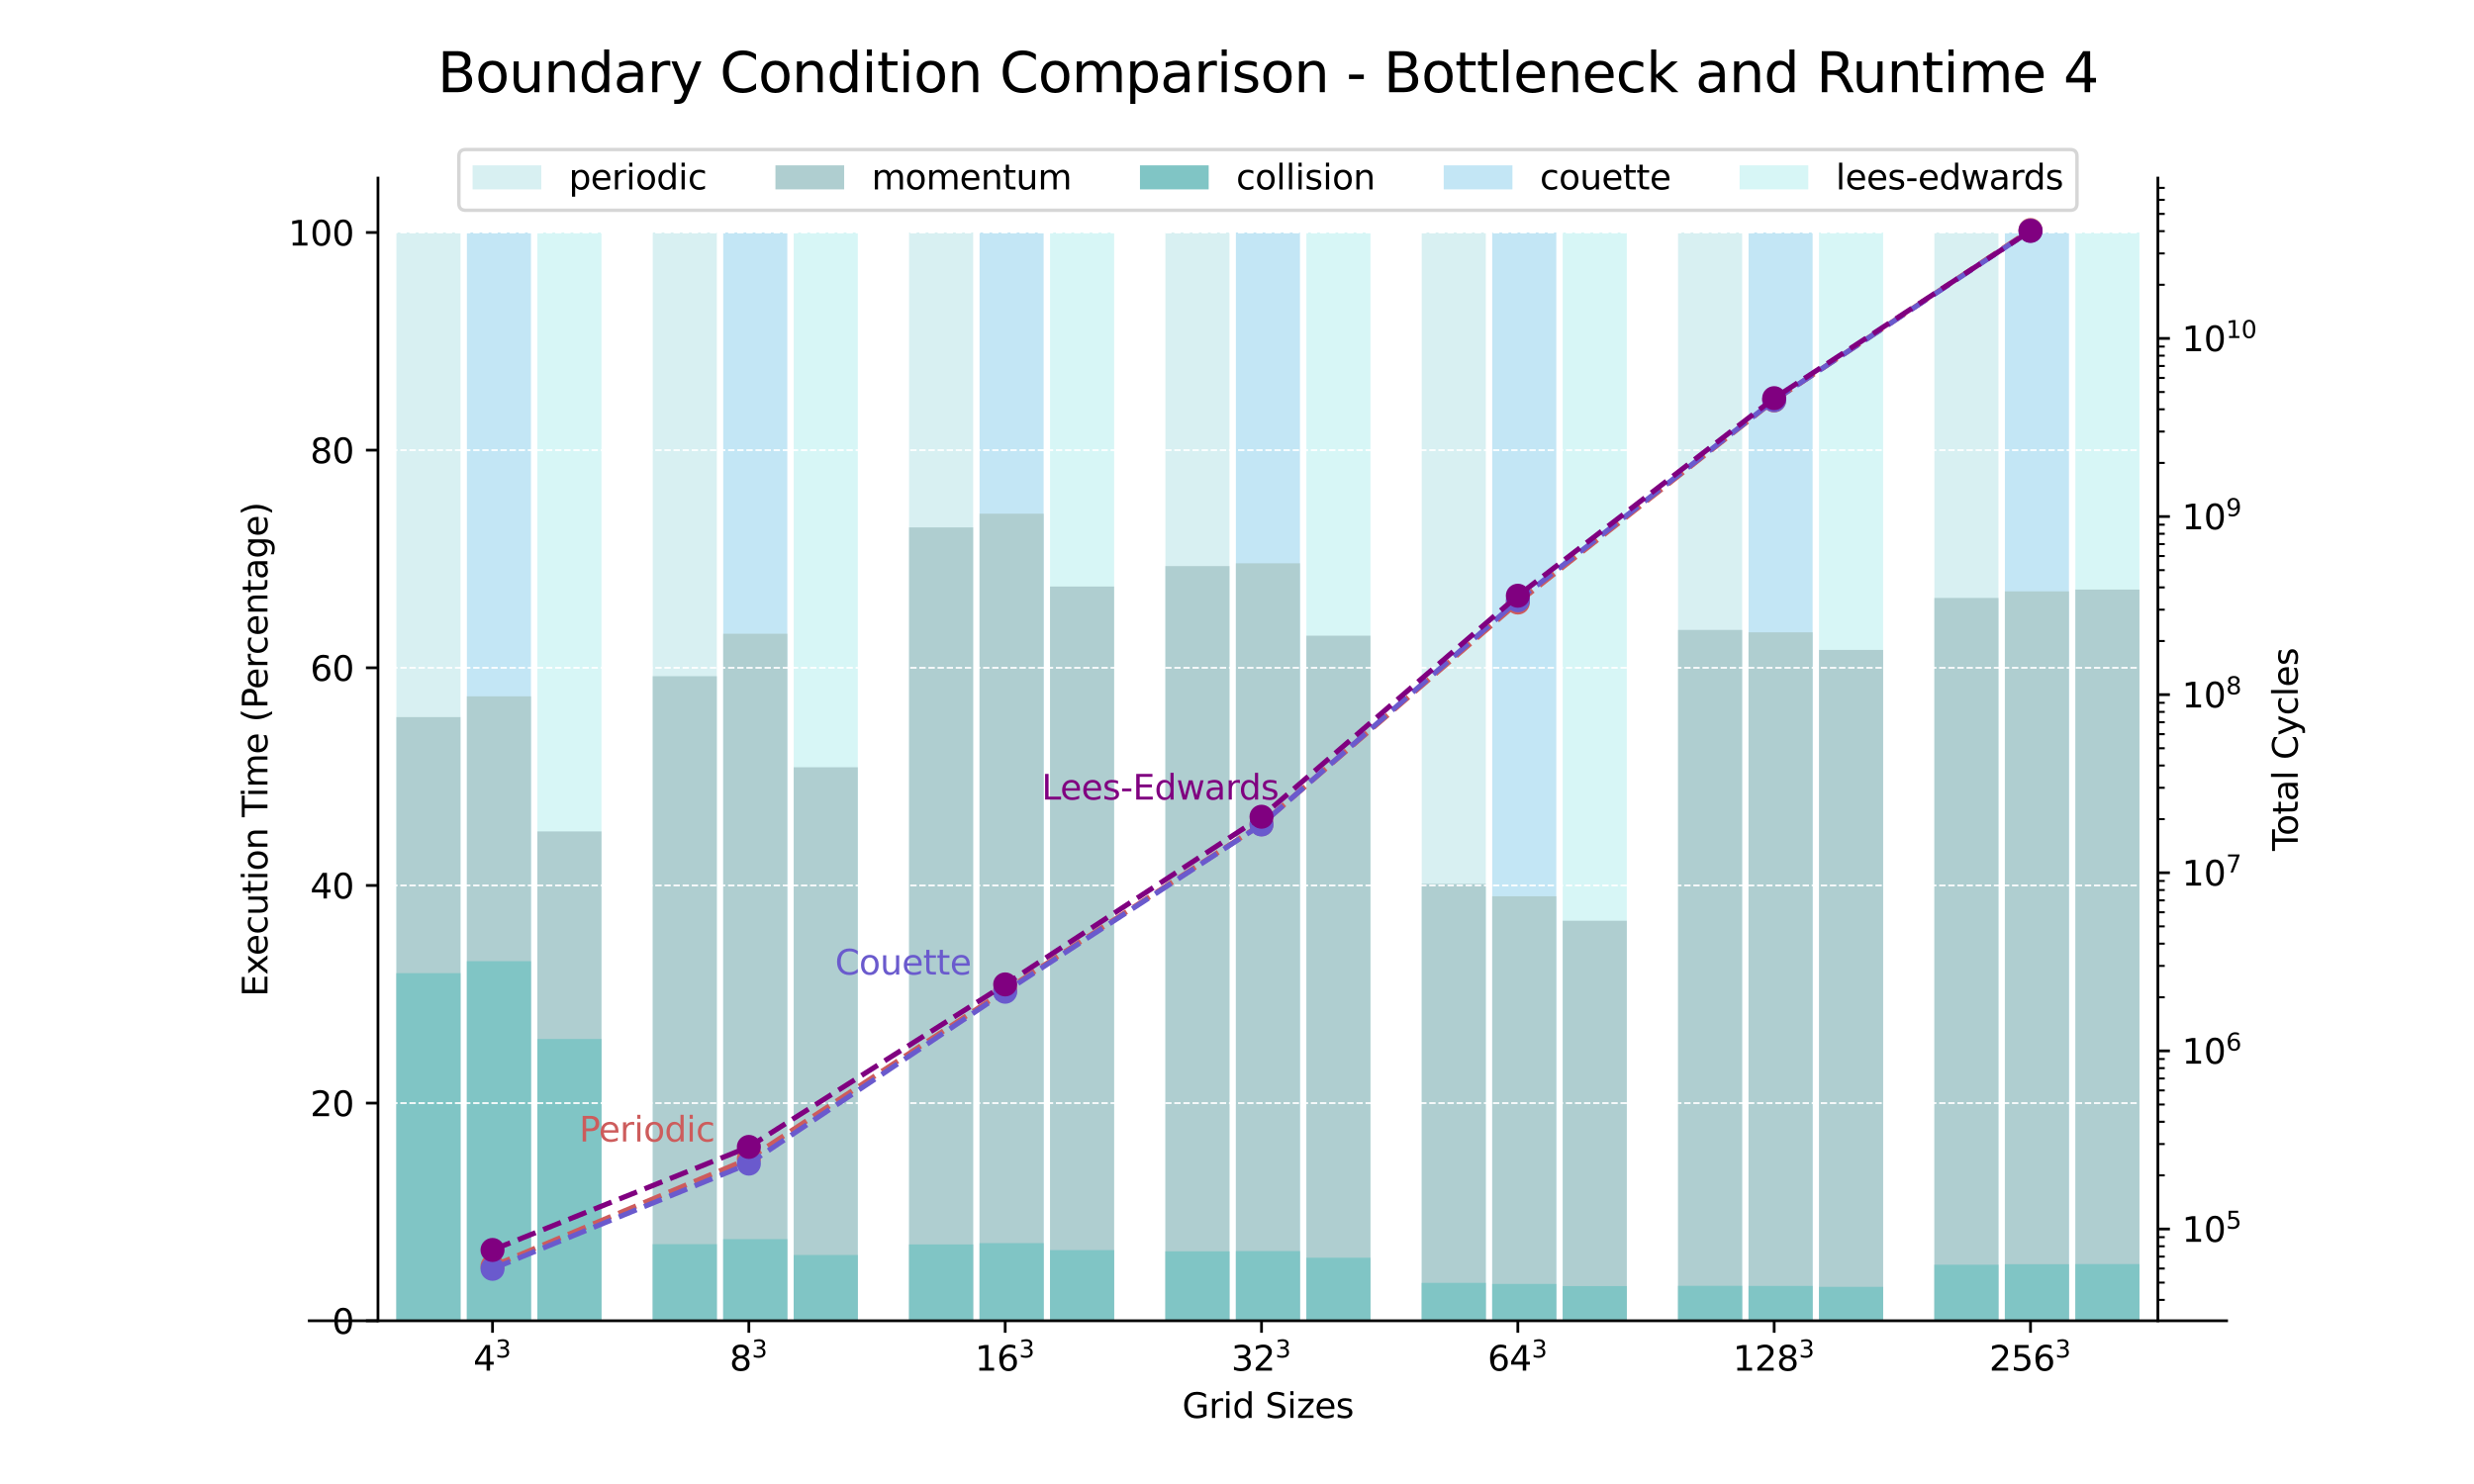 <?xml version="1.0" encoding="utf-8" standalone="no"?>
<!DOCTYPE svg PUBLIC "-//W3C//DTD SVG 1.1//EN"
  "http://www.w3.org/Graphics/SVG/1.1/DTD/svg11.dtd">
<svg xmlns:xlink="http://www.w3.org/1999/xlink" width="720pt" height="432pt" viewBox="0 0 720 432" xmlns="http://www.w3.org/2000/svg" version="1.1">
 <defs>
  <style type="text/css">*{stroke-linejoin: round; stroke-linecap: butt}</style>
 </defs>
 <g id="figure_1">
  <g id="patch_1">
   <path d="M 0 432 
L 720 432 
L 720 0 
L 0 0 
z
" style="fill: #ffffff"/>
  </g>
  <g id="axes_1">
   <g id="patch_2">
    <path d="M 90 384.48 
L 648 384.48 
L 648 51.84 
L 90 51.84 
z
" style="fill: #ffffff"/>
   </g>
   <g id="patch_3">
    <path d="M 115.364 384.48 
L 134.013 384.48 
L 134.013 67.68 
L 115.364 67.68 
z
" clip-path="url(#p5fd669fefb)" style="fill: #d8f0f2"/>
   </g>
   <g id="patch_4">
    <path d="M 189.963 384.48 
L 208.612 384.48 
L 208.612 67.68 
L 189.963 67.68 
z
" clip-path="url(#p5fd669fefb)" style="fill: #d8f0f2"/>
   </g>
   <g id="patch_5">
    <path d="M 264.561 384.48 
L 283.211 384.48 
L 283.211 67.68 
L 264.561 67.68 
z
" clip-path="url(#p5fd669fefb)" style="fill: #d8f0f2"/>
   </g>
   <g id="patch_6">
    <path d="M 339.16 384.48 
L 357.81 384.48 
L 357.81 67.68 
L 339.16 67.68 
z
" clip-path="url(#p5fd669fefb)" style="fill: #d8f0f2"/>
   </g>
   <g id="patch_7">
    <path d="M 413.759 384.48 
L 432.409 384.48 
L 432.409 67.68 
L 413.759 67.68 
z
" clip-path="url(#p5fd669fefb)" style="fill: #d8f0f2"/>
   </g>
   <g id="patch_8">
    <path d="M 488.358 384.48 
L 507.008 384.48 
L 507.008 67.68 
L 488.358 67.68 
z
" clip-path="url(#p5fd669fefb)" style="fill: #d8f0f2"/>
   </g>
   <g id="patch_9">
    <path d="M 562.957 384.48 
L 581.607 384.48 
L 581.607 67.68 
L 562.957 67.68 
z
" clip-path="url(#p5fd669fefb)" style="fill: #d8f0f2"/>
   </g>
   <g id="patch_10">
    <path d="M 115.364 384.48 
L 134.013 384.48 
L 134.013 208.752 
L 115.364 208.752 
z
" clip-path="url(#p5fd669fefb)" style="fill: #afced0"/>
   </g>
   <g id="patch_11">
    <path d="M 189.963 384.48 
L 208.612 384.48 
L 208.612 196.845 
L 189.963 196.845 
z
" clip-path="url(#p5fd669fefb)" style="fill: #afced0"/>
   </g>
   <g id="patch_12">
    <path d="M 264.561 384.48 
L 283.211 384.48 
L 283.211 153.53 
L 264.561 153.53 
z
" clip-path="url(#p5fd669fefb)" style="fill: #afced0"/>
   </g>
   <g id="patch_13">
    <path d="M 339.16 384.48 
L 357.81 384.48 
L 357.81 164.798 
L 339.16 164.798 
z
" clip-path="url(#p5fd669fefb)" style="fill: #afced0"/>
   </g>
   <g id="patch_14">
    <path d="M 413.759 384.48 
L 432.409 384.48 
L 432.409 257.311 
L 413.759 257.311 
z
" clip-path="url(#p5fd669fefb)" style="fill: #afced0"/>
   </g>
   <g id="patch_15">
    <path d="M 488.358 384.48 
L 507.008 384.48 
L 507.008 183.376 
L 488.358 183.376 
z
" clip-path="url(#p5fd669fefb)" style="fill: #afced0"/>
   </g>
   <g id="patch_16">
    <path d="M 562.957 384.48 
L 581.607 384.48 
L 581.607 174.068 
L 562.957 174.068 
z
" clip-path="url(#p5fd669fefb)" style="fill: #afced0"/>
   </g>
   <g id="patch_17">
    <path d="M 115.364 384.48 
L 134.013 384.48 
L 134.013 283.288 
L 115.364 283.288 
z
" clip-path="url(#p5fd669fefb)" style="fill: #80c5c5"/>
   </g>
   <g id="patch_18">
    <path d="M 189.963 384.48 
L 208.612 384.48 
L 208.612 362.18 
L 189.963 362.18 
z
" clip-path="url(#p5fd669fefb)" style="fill: #80c5c5"/>
   </g>
   <g id="patch_19">
    <path d="M 264.561 384.48 
L 283.211 384.48 
L 283.211 362.257 
L 264.561 362.257 
z
" clip-path="url(#p5fd669fefb)" style="fill: #80c5c5"/>
   </g>
   <g id="patch_20">
    <path d="M 339.16 384.48 
L 357.81 384.48 
L 357.81 364.268 
L 339.16 364.268 
z
" clip-path="url(#p5fd669fefb)" style="fill: #80c5c5"/>
   </g>
   <g id="patch_21">
    <path d="M 413.759 384.48 
L 432.409 384.48 
L 432.409 373.446 
L 413.759 373.446 
z
" clip-path="url(#p5fd669fefb)" style="fill: #80c5c5"/>
   </g>
   <g id="patch_22">
    <path d="M 488.358 384.48 
L 507.008 384.48 
L 507.008 374.307 
L 488.358 374.307 
z
" clip-path="url(#p5fd669fefb)" style="fill: #80c5c5"/>
   </g>
   <g id="patch_23">
    <path d="M 562.957 384.48 
L 581.607 384.48 
L 581.607 368.164 
L 562.957 368.164 
z
" clip-path="url(#p5fd669fefb)" style="fill: #80c5c5"/>
   </g>
   <g id="patch_24">
    <path d="M 135.878 384.48 
L 154.528 384.48 
L 154.528 67.68 
L 135.878 67.68 
z
" clip-path="url(#p5fd669fefb)" style="fill: #c3e6f5"/>
   </g>
   <g id="patch_25">
    <path d="M 210.477 384.48 
L 229.127 384.48 
L 229.127 67.68 
L 210.477 67.68 
z
" clip-path="url(#p5fd669fefb)" style="fill: #c3e6f5"/>
   </g>
   <g id="patch_26">
    <path d="M 285.076 384.48 
L 303.726 384.48 
L 303.726 67.68 
L 285.076 67.68 
z
" clip-path="url(#p5fd669fefb)" style="fill: #c3e6f5"/>
   </g>
   <g id="patch_27">
    <path d="M 359.675 384.48 
L 378.325 384.48 
L 378.325 67.68 
L 359.675 67.68 
z
" clip-path="url(#p5fd669fefb)" style="fill: #c3e6f5"/>
   </g>
   <g id="patch_28">
    <path d="M 434.274 384.48 
L 452.924 384.48 
L 452.924 67.68 
L 434.274 67.68 
z
" clip-path="url(#p5fd669fefb)" style="fill: #c3e6f5"/>
   </g>
   <g id="patch_29">
    <path d="M 508.873 384.48 
L 527.523 384.48 
L 527.523 67.68 
L 508.873 67.68 
z
" clip-path="url(#p5fd669fefb)" style="fill: #c3e6f5"/>
   </g>
   <g id="patch_30">
    <path d="M 583.472 384.48 
L 602.122 384.48 
L 602.122 67.68 
L 583.472 67.68 
z
" clip-path="url(#p5fd669fefb)" style="fill: #c3e6f5"/>
   </g>
   <g id="patch_31">
    <path d="M 135.878 384.48 
L 154.528 384.48 
L 154.528 202.704 
L 135.878 202.704 
z
" clip-path="url(#p5fd669fefb)" style="fill: #afced0"/>
   </g>
   <g id="patch_32">
    <path d="M 210.477 384.48 
L 229.127 384.48 
L 229.127 184.489 
L 210.477 184.489 
z
" clip-path="url(#p5fd669fefb)" style="fill: #afced0"/>
   </g>
   <g id="patch_33">
    <path d="M 285.076 384.48 
L 303.726 384.48 
L 303.726 149.539 
L 285.076 149.539 
z
" clip-path="url(#p5fd669fefb)" style="fill: #afced0"/>
   </g>
   <g id="patch_34">
    <path d="M 359.675 384.48 
L 378.325 384.48 
L 378.325 163.986 
L 359.675 163.986 
z
" clip-path="url(#p5fd669fefb)" style="fill: #afced0"/>
   </g>
   <g id="patch_35">
    <path d="M 434.274 384.48 
L 452.924 384.48 
L 452.924 260.915 
L 434.274 260.915 
z
" clip-path="url(#p5fd669fefb)" style="fill: #afced0"/>
   </g>
   <g id="patch_36">
    <path d="M 508.873 384.48 
L 527.523 384.48 
L 527.523 184.075 
L 508.873 184.075 
z
" clip-path="url(#p5fd669fefb)" style="fill: #afced0"/>
   </g>
   <g id="patch_37">
    <path d="M 583.472 384.48 
L 602.122 384.48 
L 602.122 172.144 
L 583.472 172.144 
z
" clip-path="url(#p5fd669fefb)" style="fill: #afced0"/>
   </g>
   <g id="patch_38">
    <path d="M 135.878 384.48 
L 154.528 384.48 
L 154.528 279.805 
L 135.878 279.805 
z
" clip-path="url(#p5fd669fefb)" style="fill: #80c5c5"/>
   </g>
   <g id="patch_39">
    <path d="M 210.477 384.48 
L 229.127 384.48 
L 229.127 360.711 
L 210.477 360.711 
z
" clip-path="url(#p5fd669fefb)" style="fill: #80c5c5"/>
   </g>
   <g id="patch_40">
    <path d="M 285.076 384.48 
L 303.726 384.48 
L 303.726 361.873 
L 285.076 361.873 
z
" clip-path="url(#p5fd669fefb)" style="fill: #80c5c5"/>
   </g>
   <g id="patch_41">
    <path d="M 359.675 384.48 
L 378.325 384.48 
L 378.325 364.193 
L 359.675 364.193 
z
" clip-path="url(#p5fd669fefb)" style="fill: #80c5c5"/>
   </g>
   <g id="patch_42">
    <path d="M 434.274 384.48 
L 452.924 384.48 
L 452.924 373.759 
L 434.274 373.759 
z
" clip-path="url(#p5fd669fefb)" style="fill: #80c5c5"/>
   </g>
   <g id="patch_43">
    <path d="M 508.873 384.48 
L 527.523 384.48 
L 527.523 374.342 
L 508.873 374.342 
z
" clip-path="url(#p5fd669fefb)" style="fill: #80c5c5"/>
   </g>
   <g id="patch_44">
    <path d="M 583.472 384.48 
L 602.122 384.48 
L 602.122 368.015 
L 583.472 368.015 
z
" clip-path="url(#p5fd669fefb)" style="fill: #80c5c5"/>
   </g>
   <g id="patch_45">
    <path d="M 156.393 384.48 
L 175.043 384.48 
L 175.043 67.68 
L 156.393 67.68 
z
" clip-path="url(#p5fd669fefb)" style="fill: #d7f6f6"/>
   </g>
   <g id="patch_46">
    <path d="M 230.992 384.48 
L 249.642 384.48 
L 249.642 67.68 
L 230.992 67.68 
z
" clip-path="url(#p5fd669fefb)" style="fill: #d7f6f6"/>
   </g>
   <g id="patch_47">
    <path d="M 305.591 384.48 
L 324.241 384.48 
L 324.241 67.68 
L 305.591 67.68 
z
" clip-path="url(#p5fd669fefb)" style="fill: #d7f6f6"/>
   </g>
   <g id="patch_48">
    <path d="M 380.19 384.48 
L 398.84 384.48 
L 398.84 67.68 
L 380.19 67.68 
z
" clip-path="url(#p5fd669fefb)" style="fill: #d7f6f6"/>
   </g>
   <g id="patch_49">
    <path d="M 454.789 384.48 
L 473.439 384.48 
L 473.439 67.68 
L 454.789 67.68 
z
" clip-path="url(#p5fd669fefb)" style="fill: #d7f6f6"/>
   </g>
   <g id="patch_50">
    <path d="M 529.388 384.48 
L 548.037 384.48 
L 548.037 67.68 
L 529.388 67.68 
z
" clip-path="url(#p5fd669fefb)" style="fill: #d7f6f6"/>
   </g>
   <g id="patch_51">
    <path d="M 603.987 384.48 
L 622.636 384.48 
L 622.636 67.68 
L 603.987 67.68 
z
" clip-path="url(#p5fd669fefb)" style="fill: #d7f6f6"/>
   </g>
   <g id="patch_52">
    <path d="M 156.393 384.48 
L 175.043 384.48 
L 175.043 242.029 
L 156.393 242.029 
z
" clip-path="url(#p5fd669fefb)" style="fill: #afced0"/>
   </g>
   <g id="patch_53">
    <path d="M 230.992 384.48 
L 249.642 384.48 
L 249.642 223.351 
L 230.992 223.351 
z
" clip-path="url(#p5fd669fefb)" style="fill: #afced0"/>
   </g>
   <g id="patch_54">
    <path d="M 305.591 384.48 
L 324.241 384.48 
L 324.241 170.74 
L 305.591 170.74 
z
" clip-path="url(#p5fd669fefb)" style="fill: #afced0"/>
   </g>
   <g id="patch_55">
    <path d="M 380.19 384.48 
L 398.84 384.48 
L 398.84 185.05 
L 380.19 185.05 
z
" clip-path="url(#p5fd669fefb)" style="fill: #afced0"/>
   </g>
   <g id="patch_56">
    <path d="M 454.789 384.48 
L 473.439 384.48 
L 473.439 268.033 
L 454.789 268.033 
z
" clip-path="url(#p5fd669fefb)" style="fill: #afced0"/>
   </g>
   <g id="patch_57">
    <path d="M 529.388 384.48 
L 548.037 384.48 
L 548.037 189.194 
L 529.388 189.194 
z
" clip-path="url(#p5fd669fefb)" style="fill: #afced0"/>
   </g>
   <g id="patch_58">
    <path d="M 603.987 384.48 
L 622.636 384.48 
L 622.636 171.627 
L 603.987 171.627 
z
" clip-path="url(#p5fd669fefb)" style="fill: #afced0"/>
   </g>
   <g id="patch_59">
    <path d="M 156.393 384.48 
L 175.043 384.48 
L 175.043 302.45 
L 156.393 302.45 
z
" clip-path="url(#p5fd669fefb)" style="fill: #80c5c5"/>
   </g>
   <g id="patch_60">
    <path d="M 230.992 384.48 
L 249.642 384.48 
L 249.642 365.33 
L 230.992 365.33 
z
" clip-path="url(#p5fd669fefb)" style="fill: #80c5c5"/>
   </g>
   <g id="patch_61">
    <path d="M 305.591 384.48 
L 324.241 384.48 
L 324.241 363.913 
L 305.591 363.913 
z
" clip-path="url(#p5fd669fefb)" style="fill: #80c5c5"/>
   </g>
   <g id="patch_62">
    <path d="M 380.19 384.48 
L 398.84 384.48 
L 398.84 366.131 
L 380.19 366.131 
z
" clip-path="url(#p5fd669fefb)" style="fill: #80c5c5"/>
   </g>
   <g id="patch_63">
    <path d="M 454.789 384.48 
L 473.439 384.48 
L 473.439 374.376 
L 454.789 374.376 
z
" clip-path="url(#p5fd669fefb)" style="fill: #80c5c5"/>
   </g>
   <g id="patch_64">
    <path d="M 529.388 384.48 
L 548.037 384.48 
L 548.037 374.601 
L 529.388 374.601 
z
" clip-path="url(#p5fd669fefb)" style="fill: #80c5c5"/>
   </g>
   <g id="patch_65">
    <path d="M 603.987 384.48 
L 622.636 384.48 
L 622.636 367.975 
L 603.987 367.975 
z
" clip-path="url(#p5fd669fefb)" style="fill: #80c5c5"/>
   </g>
   <g id="matplotlib.axis_1">
    <g id="xtick_1">
     <g id="line2d_1">
      <defs>
       <path id="mabee8c8e45" d="M 0 0 
L 0 3.5 
" style="stroke: #000000; stroke-width: 0.8"/>
      </defs>
      <g>
       <use xlink:href="#mabee8c8e45" x="143.338" y="384.48" style="stroke: #000000; stroke-width: 0.8"/>
      </g>
     </g>
     <g id="text_1">
      <!-- $4^3$ -->
      <g transform="translate(137.738 399.078) scale(0.1 -0.1)">
       <defs>
        <path id="DejaVuSans-34" d="M 2419 4116 
L 825 1625 
L 2419 1625 
L 2419 4116 
z
M 2253 4666 
L 3047 4666 
L 3047 1625 
L 3713 1625 
L 3713 1100 
L 3047 1100 
L 3047 0 
L 2419 0 
L 2419 1100 
L 313 1100 
L 313 1709 
L 2253 4666 
z
" transform="scale(0.016)"/>
        <path id="DejaVuSans-33" d="M 2597 2516 
Q 3050 2419 3304 2112 
Q 3559 1806 3559 1356 
Q 3559 666 3084 287 
Q 2609 -91 1734 -91 
Q 1441 -91 1130 -33 
Q 819 25 488 141 
L 488 750 
Q 750 597 1062 519 
Q 1375 441 1716 441 
Q 2309 441 2620 675 
Q 2931 909 2931 1356 
Q 2931 1769 2642 2001 
Q 2353 2234 1838 2234 
L 1294 2234 
L 1294 2753 
L 1863 2753 
Q 2328 2753 2575 2939 
Q 2822 3125 2822 3475 
Q 2822 3834 2567 4026 
Q 2313 4219 1838 4219 
Q 1578 4219 1281 4162 
Q 984 4106 628 3988 
L 628 4550 
Q 988 4650 1302 4700 
Q 1616 4750 1894 4750 
Q 2613 4750 3031 4423 
Q 3450 4097 3450 3541 
Q 3450 3153 3228 2886 
Q 3006 2619 2597 2516 
z
" transform="scale(0.016)"/>
       </defs>
       <use xlink:href="#DejaVuSans-34" transform="translate(0 0.766)"/>
       <use xlink:href="#DejaVuSans-33" transform="translate(64.58 39.047) scale(0.7)"/>
      </g>
     </g>
    </g>
    <g id="xtick_2">
     <g id="line2d_2">
      <g>
       <use xlink:href="#mabee8c8e45" x="217.937" y="384.48" style="stroke: #000000; stroke-width: 0.8"/>
      </g>
     </g>
     <g id="text_2">
      <!-- $8^3$ -->
      <g transform="translate(212.337 399.078) scale(0.1 -0.1)">
       <defs>
        <path id="DejaVuSans-38" d="M 2034 2216 
Q 1584 2216 1326 1975 
Q 1069 1734 1069 1313 
Q 1069 891 1326 650 
Q 1584 409 2034 409 
Q 2484 409 2743 651 
Q 3003 894 3003 1313 
Q 3003 1734 2745 1975 
Q 2488 2216 2034 2216 
z
M 1403 2484 
Q 997 2584 770 2862 
Q 544 3141 544 3541 
Q 544 4100 942 4425 
Q 1341 4750 2034 4750 
Q 2731 4750 3128 4425 
Q 3525 4100 3525 3541 
Q 3525 3141 3298 2862 
Q 3072 2584 2669 2484 
Q 3125 2378 3379 2068 
Q 3634 1759 3634 1313 
Q 3634 634 3220 271 
Q 2806 -91 2034 -91 
Q 1263 -91 848 271 
Q 434 634 434 1313 
Q 434 1759 690 2068 
Q 947 2378 1403 2484 
z
M 1172 3481 
Q 1172 3119 1398 2916 
Q 1625 2713 2034 2713 
Q 2441 2713 2670 2916 
Q 2900 3119 2900 3481 
Q 2900 3844 2670 4047 
Q 2441 4250 2034 4250 
Q 1625 4250 1398 4047 
Q 1172 3844 1172 3481 
z
" transform="scale(0.016)"/>
       </defs>
       <use xlink:href="#DejaVuSans-38" transform="translate(0 0.766)"/>
       <use xlink:href="#DejaVuSans-33" transform="translate(64.58 39.047) scale(0.7)"/>
      </g>
     </g>
    </g>
    <g id="xtick_3">
     <g id="line2d_3">
      <g>
       <use xlink:href="#mabee8c8e45" x="292.536" y="384.48" style="stroke: #000000; stroke-width: 0.8"/>
      </g>
     </g>
     <g id="text_3">
      <!-- $16^3$ -->
      <g transform="translate(283.736 399.078) scale(0.1 -0.1)">
       <defs>
        <path id="DejaVuSans-31" d="M 794 531 
L 1825 531 
L 1825 4091 
L 703 3866 
L 703 4441 
L 1819 4666 
L 2450 4666 
L 2450 531 
L 3481 531 
L 3481 0 
L 794 0 
L 794 531 
z
" transform="scale(0.016)"/>
        <path id="DejaVuSans-36" d="M 2113 2584 
Q 1688 2584 1439 2293 
Q 1191 2003 1191 1497 
Q 1191 994 1439 701 
Q 1688 409 2113 409 
Q 2538 409 2786 701 
Q 3034 994 3034 1497 
Q 3034 2003 2786 2293 
Q 2538 2584 2113 2584 
z
M 3366 4563 
L 3366 3988 
Q 3128 4100 2886 4159 
Q 2644 4219 2406 4219 
Q 1781 4219 1451 3797 
Q 1122 3375 1075 2522 
Q 1259 2794 1537 2939 
Q 1816 3084 2150 3084 
Q 2853 3084 3261 2657 
Q 3669 2231 3669 1497 
Q 3669 778 3244 343 
Q 2819 -91 2113 -91 
Q 1303 -91 875 529 
Q 447 1150 447 2328 
Q 447 3434 972 4092 
Q 1497 4750 2381 4750 
Q 2619 4750 2861 4703 
Q 3103 4656 3366 4563 
z
" transform="scale(0.016)"/>
       </defs>
       <use xlink:href="#DejaVuSans-31" transform="translate(0 0.766)"/>
       <use xlink:href="#DejaVuSans-36" transform="translate(63.623 0.766)"/>
       <use xlink:href="#DejaVuSans-33" transform="translate(128.203 39.047) scale(0.7)"/>
      </g>
     </g>
    </g>
    <g id="xtick_4">
     <g id="line2d_4">
      <g>
       <use xlink:href="#mabee8c8e45" x="367.135" y="384.48" style="stroke: #000000; stroke-width: 0.8"/>
      </g>
     </g>
     <g id="text_4">
      <!-- $32^3$ -->
      <g transform="translate(358.335 399.078) scale(0.1 -0.1)">
       <defs>
        <path id="DejaVuSans-32" d="M 1228 531 
L 3431 531 
L 3431 0 
L 469 0 
L 469 531 
Q 828 903 1448 1529 
Q 2069 2156 2228 2338 
Q 2531 2678 2651 2914 
Q 2772 3150 2772 3378 
Q 2772 3750 2511 3984 
Q 2250 4219 1831 4219 
Q 1534 4219 1204 4116 
Q 875 4013 500 3803 
L 500 4441 
Q 881 4594 1212 4672 
Q 1544 4750 1819 4750 
Q 2544 4750 2975 4387 
Q 3406 4025 3406 3419 
Q 3406 3131 3298 2873 
Q 3191 2616 2906 2266 
Q 2828 2175 2409 1742 
Q 1991 1309 1228 531 
z
" transform="scale(0.016)"/>
       </defs>
       <use xlink:href="#DejaVuSans-33" transform="translate(0 0.766)"/>
       <use xlink:href="#DejaVuSans-32" transform="translate(63.623 0.766)"/>
       <use xlink:href="#DejaVuSans-33" transform="translate(128.203 39.047) scale(0.7)"/>
      </g>
     </g>
    </g>
    <g id="xtick_5">
     <g id="line2d_5">
      <g>
       <use xlink:href="#mabee8c8e45" x="441.734" y="384.48" style="stroke: #000000; stroke-width: 0.8"/>
      </g>
     </g>
     <g id="text_5">
      <!-- $64^3$ -->
      <g transform="translate(432.934 399.078) scale(0.1 -0.1)">
       <use xlink:href="#DejaVuSans-36" transform="translate(0 0.766)"/>
       <use xlink:href="#DejaVuSans-34" transform="translate(63.623 0.766)"/>
       <use xlink:href="#DejaVuSans-33" transform="translate(128.203 39.047) scale(0.7)"/>
      </g>
     </g>
    </g>
    <g id="xtick_6">
     <g id="line2d_6">
      <g>
       <use xlink:href="#mabee8c8e45" x="516.333" y="384.48" style="stroke: #000000; stroke-width: 0.8"/>
      </g>
     </g>
     <g id="text_6">
      <!-- $128^3$ -->
      <g transform="translate(504.333 399.078) scale(0.1 -0.1)">
       <use xlink:href="#DejaVuSans-31" transform="translate(0 0.766)"/>
       <use xlink:href="#DejaVuSans-32" transform="translate(63.623 0.766)"/>
       <use xlink:href="#DejaVuSans-38" transform="translate(127.246 0.766)"/>
       <use xlink:href="#DejaVuSans-33" transform="translate(191.826 39.047) scale(0.7)"/>
      </g>
     </g>
    </g>
    <g id="xtick_7">
     <g id="line2d_7">
      <g>
       <use xlink:href="#mabee8c8e45" x="590.932" y="384.48" style="stroke: #000000; stroke-width: 0.8"/>
      </g>
     </g>
     <g id="text_7">
      <!-- $256^3$ -->
      <g transform="translate(578.932 399.078) scale(0.1 -0.1)">
       <defs>
        <path id="DejaVuSans-35" d="M 691 4666 
L 3169 4666 
L 3169 4134 
L 1269 4134 
L 1269 2991 
Q 1406 3038 1543 3061 
Q 1681 3084 1819 3084 
Q 2600 3084 3056 2656 
Q 3513 2228 3513 1497 
Q 3513 744 3044 326 
Q 2575 -91 1722 -91 
Q 1428 -91 1123 -41 
Q 819 9 494 109 
L 494 744 
Q 775 591 1075 516 
Q 1375 441 1709 441 
Q 2250 441 2565 725 
Q 2881 1009 2881 1497 
Q 2881 1984 2565 2268 
Q 2250 2553 1709 2553 
Q 1456 2553 1204 2497 
Q 953 2441 691 2322 
L 691 4666 
z
" transform="scale(0.016)"/>
       </defs>
       <use xlink:href="#DejaVuSans-32" transform="translate(0 0.766)"/>
       <use xlink:href="#DejaVuSans-35" transform="translate(63.623 0.766)"/>
       <use xlink:href="#DejaVuSans-36" transform="translate(127.246 0.766)"/>
       <use xlink:href="#DejaVuSans-33" transform="translate(191.826 39.047) scale(0.7)"/>
      </g>
     </g>
    </g>
    <g id="text_8">
     <!-- Grid Sizes -->
     <g transform="translate(344.049 412.757) scale(0.1 -0.1)">
      <defs>
       <path id="DejaVuSans-47" d="M 3809 666 
L 3809 1919 
L 2778 1919 
L 2778 2438 
L 4434 2438 
L 4434 434 
Q 4069 175 3628 42 
Q 3188 -91 2688 -91 
Q 1594 -91 976 548 
Q 359 1188 359 2328 
Q 359 3472 976 4111 
Q 1594 4750 2688 4750 
Q 3144 4750 3555 4637 
Q 3966 4525 4313 4306 
L 4313 3634 
Q 3963 3931 3569 4081 
Q 3175 4231 2741 4231 
Q 1884 4231 1454 3753 
Q 1025 3275 1025 2328 
Q 1025 1384 1454 906 
Q 1884 428 2741 428 
Q 3075 428 3337 486 
Q 3600 544 3809 666 
z
" transform="scale(0.016)"/>
       <path id="DejaVuSans-72" d="M 2631 2963 
Q 2534 3019 2420 3045 
Q 2306 3072 2169 3072 
Q 1681 3072 1420 2755 
Q 1159 2438 1159 1844 
L 1159 0 
L 581 0 
L 581 3500 
L 1159 3500 
L 1159 2956 
Q 1341 3275 1631 3429 
Q 1922 3584 2338 3584 
Q 2397 3584 2469 3576 
Q 2541 3569 2628 3553 
L 2631 2963 
z
" transform="scale(0.016)"/>
       <path id="DejaVuSans-69" d="M 603 3500 
L 1178 3500 
L 1178 0 
L 603 0 
L 603 3500 
z
M 603 4863 
L 1178 4863 
L 1178 4134 
L 603 4134 
L 603 4863 
z
" transform="scale(0.016)"/>
       <path id="DejaVuSans-64" d="M 2906 2969 
L 2906 4863 
L 3481 4863 
L 3481 0 
L 2906 0 
L 2906 525 
Q 2725 213 2448 61 
Q 2172 -91 1784 -91 
Q 1150 -91 751 415 
Q 353 922 353 1747 
Q 353 2572 751 3078 
Q 1150 3584 1784 3584 
Q 2172 3584 2448 3432 
Q 2725 3281 2906 2969 
z
M 947 1747 
Q 947 1113 1208 752 
Q 1469 391 1925 391 
Q 2381 391 2643 752 
Q 2906 1113 2906 1747 
Q 2906 2381 2643 2742 
Q 2381 3103 1925 3103 
Q 1469 3103 1208 2742 
Q 947 2381 947 1747 
z
" transform="scale(0.016)"/>
       <path id="DejaVuSans-20" transform="scale(0.016)"/>
       <path id="DejaVuSans-53" d="M 3425 4513 
L 3425 3897 
Q 3066 4069 2747 4153 
Q 2428 4238 2131 4238 
Q 1616 4238 1336 4038 
Q 1056 3838 1056 3469 
Q 1056 3159 1242 3001 
Q 1428 2844 1947 2747 
L 2328 2669 
Q 3034 2534 3370 2195 
Q 3706 1856 3706 1288 
Q 3706 609 3251 259 
Q 2797 -91 1919 -91 
Q 1588 -91 1214 -16 
Q 841 59 441 206 
L 441 856 
Q 825 641 1194 531 
Q 1563 422 1919 422 
Q 2459 422 2753 634 
Q 3047 847 3047 1241 
Q 3047 1584 2836 1778 
Q 2625 1972 2144 2069 
L 1759 2144 
Q 1053 2284 737 2584 
Q 422 2884 422 3419 
Q 422 4038 858 4394 
Q 1294 4750 2059 4750 
Q 2388 4750 2728 4690 
Q 3069 4631 3425 4513 
z
" transform="scale(0.016)"/>
       <path id="DejaVuSans-7a" d="M 353 3500 
L 3084 3500 
L 3084 2975 
L 922 459 
L 3084 459 
L 3084 0 
L 275 0 
L 275 525 
L 2438 3041 
L 353 3041 
L 353 3500 
z
" transform="scale(0.016)"/>
       <path id="DejaVuSans-65" d="M 3597 1894 
L 3597 1613 
L 953 1613 
Q 991 1019 1311 708 
Q 1631 397 2203 397 
Q 2534 397 2845 478 
Q 3156 559 3463 722 
L 3463 178 
Q 3153 47 2828 -22 
Q 2503 -91 2169 -91 
Q 1331 -91 842 396 
Q 353 884 353 1716 
Q 353 2575 817 3079 
Q 1281 3584 2069 3584 
Q 2775 3584 3186 3129 
Q 3597 2675 3597 1894 
z
M 3022 2063 
Q 3016 2534 2758 2815 
Q 2500 3097 2075 3097 
Q 1594 3097 1305 2825 
Q 1016 2553 972 2059 
L 3022 2063 
z
" transform="scale(0.016)"/>
       <path id="DejaVuSans-73" d="M 2834 3397 
L 2834 2853 
Q 2591 2978 2328 3040 
Q 2066 3103 1784 3103 
Q 1356 3103 1142 2972 
Q 928 2841 928 2578 
Q 928 2378 1081 2264 
Q 1234 2150 1697 2047 
L 1894 2003 
Q 2506 1872 2764 1633 
Q 3022 1394 3022 966 
Q 3022 478 2636 193 
Q 2250 -91 1575 -91 
Q 1294 -91 989 -36 
Q 684 19 347 128 
L 347 722 
Q 666 556 975 473 
Q 1284 391 1588 391 
Q 1994 391 2212 530 
Q 2431 669 2431 922 
Q 2431 1156 2273 1281 
Q 2116 1406 1581 1522 
L 1381 1569 
Q 847 1681 609 1914 
Q 372 2147 372 2553 
Q 372 3047 722 3315 
Q 1072 3584 1716 3584 
Q 2034 3584 2315 3537 
Q 2597 3491 2834 3397 
z
" transform="scale(0.016)"/>
      </defs>
      <use xlink:href="#DejaVuSans-47"/>
      <use xlink:href="#DejaVuSans-72" x="77.49"/>
      <use xlink:href="#DejaVuSans-69" x="118.604"/>
      <use xlink:href="#DejaVuSans-64" x="146.387"/>
      <use xlink:href="#DejaVuSans-20" x="209.863"/>
      <use xlink:href="#DejaVuSans-53" x="241.65"/>
      <use xlink:href="#DejaVuSans-69" x="305.127"/>
      <use xlink:href="#DejaVuSans-7a" x="332.91"/>
      <use xlink:href="#DejaVuSans-65" x="385.4"/>
      <use xlink:href="#DejaVuSans-73" x="446.924"/>
     </g>
    </g>
   </g>
   <g id="matplotlib.axis_2">
    <g id="ytick_1">
     <g id="line2d_8">
      <path d="M 90 384.48 
L 648 384.48 
" clip-path="url(#p5fd669fefb)" style="fill: none; stroke-dasharray: 1.85,0.8; stroke-dashoffset: 0; stroke: #ffffff; stroke-width: 0.5"/>
     </g>
     <g id="line2d_9">
      <defs>
       <path id="me0b8e7f851" d="M 0 0 
L -3.5 0 
" style="stroke: #000000; stroke-width: 0.8"/>
      </defs>
      <g>
       <use xlink:href="#me0b8e7f851" x="110" y="384.48" style="stroke: #000000; stroke-width: 0.8"/>
      </g>
     </g>
     <g id="text_9">
      <!-- 0 -->
      <g transform="translate(96.638 388.279) scale(0.1 -0.1)">
       <defs>
        <path id="DejaVuSans-30" d="M 2034 4250 
Q 1547 4250 1301 3770 
Q 1056 3291 1056 2328 
Q 1056 1369 1301 889 
Q 1547 409 2034 409 
Q 2525 409 2770 889 
Q 3016 1369 3016 2328 
Q 3016 3291 2770 3770 
Q 2525 4250 2034 4250 
z
M 2034 4750 
Q 2819 4750 3233 4129 
Q 3647 3509 3647 2328 
Q 3647 1150 3233 529 
Q 2819 -91 2034 -91 
Q 1250 -91 836 529 
Q 422 1150 422 2328 
Q 422 3509 836 4129 
Q 1250 4750 2034 4750 
z
" transform="scale(0.016)"/>
       </defs>
       <use xlink:href="#DejaVuSans-30"/>
      </g>
     </g>
    </g>
    <g id="ytick_2">
     <g id="line2d_10">
      <path d="M 90 321.12 
L 648 321.12 
" clip-path="url(#p5fd669fefb)" style="fill: none; stroke-dasharray: 1.85,0.8; stroke-dashoffset: 0; stroke: #ffffff; stroke-width: 0.5"/>
     </g>
     <g id="line2d_11">
      <g>
       <use xlink:href="#me0b8e7f851" x="110" y="321.12" style="stroke: #000000; stroke-width: 0.8"/>
      </g>
     </g>
     <g id="text_10">
      <!-- 20 -->
      <g transform="translate(90.275 324.919) scale(0.1 -0.1)">
       <use xlink:href="#DejaVuSans-32"/>
       <use xlink:href="#DejaVuSans-30" x="63.623"/>
      </g>
     </g>
    </g>
    <g id="ytick_3">
     <g id="line2d_12">
      <path d="M 90 257.76 
L 648 257.76 
" clip-path="url(#p5fd669fefb)" style="fill: none; stroke-dasharray: 1.85,0.8; stroke-dashoffset: 0; stroke: #ffffff; stroke-width: 0.5"/>
     </g>
     <g id="line2d_13">
      <g>
       <use xlink:href="#me0b8e7f851" x="110" y="257.76" style="stroke: #000000; stroke-width: 0.8"/>
      </g>
     </g>
     <g id="text_11">
      <!-- 40 -->
      <g transform="translate(90.275 261.559) scale(0.1 -0.1)">
       <use xlink:href="#DejaVuSans-34"/>
       <use xlink:href="#DejaVuSans-30" x="63.623"/>
      </g>
     </g>
    </g>
    <g id="ytick_4">
     <g id="line2d_14">
      <path d="M 90 194.4 
L 648 194.4 
" clip-path="url(#p5fd669fefb)" style="fill: none; stroke-dasharray: 1.85,0.8; stroke-dashoffset: 0; stroke: #ffffff; stroke-width: 0.5"/>
     </g>
     <g id="line2d_15">
      <g>
       <use xlink:href="#me0b8e7f851" x="110" y="194.4" style="stroke: #000000; stroke-width: 0.8"/>
      </g>
     </g>
     <g id="text_12">
      <!-- 60 -->
      <g transform="translate(90.275 198.199) scale(0.1 -0.1)">
       <use xlink:href="#DejaVuSans-36"/>
       <use xlink:href="#DejaVuSans-30" x="63.623"/>
      </g>
     </g>
    </g>
    <g id="ytick_5">
     <g id="line2d_16">
      <path d="M 90 131.04 
L 648 131.04 
" clip-path="url(#p5fd669fefb)" style="fill: none; stroke-dasharray: 1.85,0.8; stroke-dashoffset: 0; stroke: #ffffff; stroke-width: 0.5"/>
     </g>
     <g id="line2d_17">
      <g>
       <use xlink:href="#me0b8e7f851" x="110" y="131.04" style="stroke: #000000; stroke-width: 0.8"/>
      </g>
     </g>
     <g id="text_13">
      <!-- 80 -->
      <g transform="translate(90.275 134.839) scale(0.1 -0.1)">
       <use xlink:href="#DejaVuSans-38"/>
       <use xlink:href="#DejaVuSans-30" x="63.623"/>
      </g>
     </g>
    </g>
    <g id="ytick_6">
     <g id="line2d_18">
      <path d="M 90 67.68 
L 648 67.68 
" clip-path="url(#p5fd669fefb)" style="fill: none; stroke-dasharray: 1.85,0.8; stroke-dashoffset: 0; stroke: #ffffff; stroke-width: 0.5"/>
     </g>
     <g id="line2d_19">
      <g>
       <use xlink:href="#me0b8e7f851" x="110" y="67.68" style="stroke: #000000; stroke-width: 0.8"/>
      </g>
     </g>
     <g id="text_14">
      <!-- 100 -->
      <g transform="translate(83.912 71.479) scale(0.1 -0.1)">
       <use xlink:href="#DejaVuSans-31"/>
       <use xlink:href="#DejaVuSans-30" x="63.623"/>
       <use xlink:href="#DejaVuSans-30" x="127.246"/>
      </g>
     </g>
    </g>
    <g id="text_15">
     <!-- Execution Time (Percentage) -->
     <g transform="translate(77.833 290.13) rotate(-90) scale(0.1 -0.1)">
      <defs>
       <path id="DejaVuSans-45" d="M 628 4666 
L 3578 4666 
L 3578 4134 
L 1259 4134 
L 1259 2753 
L 3481 2753 
L 3481 2222 
L 1259 2222 
L 1259 531 
L 3634 531 
L 3634 0 
L 628 0 
L 628 4666 
z
" transform="scale(0.016)"/>
       <path id="DejaVuSans-78" d="M 3513 3500 
L 2247 1797 
L 3578 0 
L 2900 0 
L 1881 1375 
L 863 0 
L 184 0 
L 1544 1831 
L 300 3500 
L 978 3500 
L 1906 2253 
L 2834 3500 
L 3513 3500 
z
" transform="scale(0.016)"/>
       <path id="DejaVuSans-63" d="M 3122 3366 
L 3122 2828 
Q 2878 2963 2633 3030 
Q 2388 3097 2138 3097 
Q 1578 3097 1268 2742 
Q 959 2388 959 1747 
Q 959 1106 1268 751 
Q 1578 397 2138 397 
Q 2388 397 2633 464 
Q 2878 531 3122 666 
L 3122 134 
Q 2881 22 2623 -34 
Q 2366 -91 2075 -91 
Q 1284 -91 818 406 
Q 353 903 353 1747 
Q 353 2603 823 3093 
Q 1294 3584 2113 3584 
Q 2378 3584 2631 3529 
Q 2884 3475 3122 3366 
z
" transform="scale(0.016)"/>
       <path id="DejaVuSans-75" d="M 544 1381 
L 544 3500 
L 1119 3500 
L 1119 1403 
Q 1119 906 1312 657 
Q 1506 409 1894 409 
Q 2359 409 2629 706 
Q 2900 1003 2900 1516 
L 2900 3500 
L 3475 3500 
L 3475 0 
L 2900 0 
L 2900 538 
Q 2691 219 2414 64 
Q 2138 -91 1772 -91 
Q 1169 -91 856 284 
Q 544 659 544 1381 
z
M 1991 3584 
L 1991 3584 
z
" transform="scale(0.016)"/>
       <path id="DejaVuSans-74" d="M 1172 4494 
L 1172 3500 
L 2356 3500 
L 2356 3053 
L 1172 3053 
L 1172 1153 
Q 1172 725 1289 603 
Q 1406 481 1766 481 
L 2356 481 
L 2356 0 
L 1766 0 
Q 1100 0 847 248 
Q 594 497 594 1153 
L 594 3053 
L 172 3053 
L 172 3500 
L 594 3500 
L 594 4494 
L 1172 4494 
z
" transform="scale(0.016)"/>
       <path id="DejaVuSans-6f" d="M 1959 3097 
Q 1497 3097 1228 2736 
Q 959 2375 959 1747 
Q 959 1119 1226 758 
Q 1494 397 1959 397 
Q 2419 397 2687 759 
Q 2956 1122 2956 1747 
Q 2956 2369 2687 2733 
Q 2419 3097 1959 3097 
z
M 1959 3584 
Q 2709 3584 3137 3096 
Q 3566 2609 3566 1747 
Q 3566 888 3137 398 
Q 2709 -91 1959 -91 
Q 1206 -91 779 398 
Q 353 888 353 1747 
Q 353 2609 779 3096 
Q 1206 3584 1959 3584 
z
" transform="scale(0.016)"/>
       <path id="DejaVuSans-6e" d="M 3513 2113 
L 3513 0 
L 2938 0 
L 2938 2094 
Q 2938 2591 2744 2837 
Q 2550 3084 2163 3084 
Q 1697 3084 1428 2787 
Q 1159 2491 1159 1978 
L 1159 0 
L 581 0 
L 581 3500 
L 1159 3500 
L 1159 2956 
Q 1366 3272 1645 3428 
Q 1925 3584 2291 3584 
Q 2894 3584 3203 3211 
Q 3513 2838 3513 2113 
z
" transform="scale(0.016)"/>
       <path id="DejaVuSans-54" d="M -19 4666 
L 3928 4666 
L 3928 4134 
L 2272 4134 
L 2272 0 
L 1638 0 
L 1638 4134 
L -19 4134 
L -19 4666 
z
" transform="scale(0.016)"/>
       <path id="DejaVuSans-6d" d="M 3328 2828 
Q 3544 3216 3844 3400 
Q 4144 3584 4550 3584 
Q 5097 3584 5394 3201 
Q 5691 2819 5691 2113 
L 5691 0 
L 5113 0 
L 5113 2094 
Q 5113 2597 4934 2840 
Q 4756 3084 4391 3084 
Q 3944 3084 3684 2787 
Q 3425 2491 3425 1978 
L 3425 0 
L 2847 0 
L 2847 2094 
Q 2847 2600 2669 2842 
Q 2491 3084 2119 3084 
Q 1678 3084 1418 2786 
Q 1159 2488 1159 1978 
L 1159 0 
L 581 0 
L 581 3500 
L 1159 3500 
L 1159 2956 
Q 1356 3278 1631 3431 
Q 1906 3584 2284 3584 
Q 2666 3584 2933 3390 
Q 3200 3197 3328 2828 
z
" transform="scale(0.016)"/>
       <path id="DejaVuSans-28" d="M 1984 4856 
Q 1566 4138 1362 3434 
Q 1159 2731 1159 2009 
Q 1159 1288 1364 580 
Q 1569 -128 1984 -844 
L 1484 -844 
Q 1016 -109 783 600 
Q 550 1309 550 2009 
Q 550 2706 781 3412 
Q 1013 4119 1484 4856 
L 1984 4856 
z
" transform="scale(0.016)"/>
       <path id="DejaVuSans-50" d="M 1259 4147 
L 1259 2394 
L 2053 2394 
Q 2494 2394 2734 2622 
Q 2975 2850 2975 3272 
Q 2975 3691 2734 3919 
Q 2494 4147 2053 4147 
L 1259 4147 
z
M 628 4666 
L 2053 4666 
Q 2838 4666 3239 4311 
Q 3641 3956 3641 3272 
Q 3641 2581 3239 2228 
Q 2838 1875 2053 1875 
L 1259 1875 
L 1259 0 
L 628 0 
L 628 4666 
z
" transform="scale(0.016)"/>
       <path id="DejaVuSans-61" d="M 2194 1759 
Q 1497 1759 1228 1600 
Q 959 1441 959 1056 
Q 959 750 1161 570 
Q 1363 391 1709 391 
Q 2188 391 2477 730 
Q 2766 1069 2766 1631 
L 2766 1759 
L 2194 1759 
z
M 3341 1997 
L 3341 0 
L 2766 0 
L 2766 531 
Q 2569 213 2275 61 
Q 1981 -91 1556 -91 
Q 1019 -91 701 211 
Q 384 513 384 1019 
Q 384 1609 779 1909 
Q 1175 2209 1959 2209 
L 2766 2209 
L 2766 2266 
Q 2766 2663 2505 2880 
Q 2244 3097 1772 3097 
Q 1472 3097 1187 3025 
Q 903 2953 641 2809 
L 641 3341 
Q 956 3463 1253 3523 
Q 1550 3584 1831 3584 
Q 2591 3584 2966 3190 
Q 3341 2797 3341 1997 
z
" transform="scale(0.016)"/>
       <path id="DejaVuSans-67" d="M 2906 1791 
Q 2906 2416 2648 2759 
Q 2391 3103 1925 3103 
Q 1463 3103 1205 2759 
Q 947 2416 947 1791 
Q 947 1169 1205 825 
Q 1463 481 1925 481 
Q 2391 481 2648 825 
Q 2906 1169 2906 1791 
z
M 3481 434 
Q 3481 -459 3084 -895 
Q 2688 -1331 1869 -1331 
Q 1566 -1331 1297 -1286 
Q 1028 -1241 775 -1147 
L 775 -588 
Q 1028 -725 1275 -790 
Q 1522 -856 1778 -856 
Q 2344 -856 2625 -561 
Q 2906 -266 2906 331 
L 2906 616 
Q 2728 306 2450 153 
Q 2172 0 1784 0 
Q 1141 0 747 490 
Q 353 981 353 1791 
Q 353 2603 747 3093 
Q 1141 3584 1784 3584 
Q 2172 3584 2450 3431 
Q 2728 3278 2906 2969 
L 2906 3500 
L 3481 3500 
L 3481 434 
z
" transform="scale(0.016)"/>
       <path id="DejaVuSans-29" d="M 513 4856 
L 1013 4856 
Q 1481 4119 1714 3412 
Q 1947 2706 1947 2009 
Q 1947 1309 1714 600 
Q 1481 -109 1013 -844 
L 513 -844 
Q 928 -128 1133 580 
Q 1338 1288 1338 2009 
Q 1338 2731 1133 3434 
Q 928 4138 513 4856 
z
" transform="scale(0.016)"/>
      </defs>
      <use xlink:href="#DejaVuSans-45"/>
      <use xlink:href="#DejaVuSans-78" x="63.184"/>
      <use xlink:href="#DejaVuSans-65" x="119.238"/>
      <use xlink:href="#DejaVuSans-63" x="180.762"/>
      <use xlink:href="#DejaVuSans-75" x="235.742"/>
      <use xlink:href="#DejaVuSans-74" x="299.121"/>
      <use xlink:href="#DejaVuSans-69" x="338.33"/>
      <use xlink:href="#DejaVuSans-6f" x="366.113"/>
      <use xlink:href="#DejaVuSans-6e" x="427.295"/>
      <use xlink:href="#DejaVuSans-20" x="490.674"/>
      <use xlink:href="#DejaVuSans-54" x="522.461"/>
      <use xlink:href="#DejaVuSans-69" x="580.42"/>
      <use xlink:href="#DejaVuSans-6d" x="608.203"/>
      <use xlink:href="#DejaVuSans-65" x="705.615"/>
      <use xlink:href="#DejaVuSans-20" x="767.139"/>
      <use xlink:href="#DejaVuSans-28" x="798.926"/>
      <use xlink:href="#DejaVuSans-50" x="837.939"/>
      <use xlink:href="#DejaVuSans-65" x="894.617"/>
      <use xlink:href="#DejaVuSans-72" x="956.141"/>
      <use xlink:href="#DejaVuSans-63" x="995.004"/>
      <use xlink:href="#DejaVuSans-65" x="1049.984"/>
      <use xlink:href="#DejaVuSans-6e" x="1111.508"/>
      <use xlink:href="#DejaVuSans-74" x="1174.887"/>
      <use xlink:href="#DejaVuSans-61" x="1214.096"/>
      <use xlink:href="#DejaVuSans-67" x="1275.375"/>
      <use xlink:href="#DejaVuSans-65" x="1338.852"/>
      <use xlink:href="#DejaVuSans-29" x="1400.375"/>
     </g>
    </g>
   </g>
   <g id="patch_66">
    <path d="M 110 384.48 
L 110 51.84 
" style="fill: none; stroke: #000000; stroke-width: 0.8; stroke-linejoin: miter; stroke-linecap: square"/>
   </g>
   <g id="text_16">
    <!-- Boundary Condition Comparison - Bottleneck and Runtime 4 -->
    <g transform="translate(127.334 26.84) scale(0.16 -0.16)">
     <defs>
      <path id="DejaVuSans-42" d="M 1259 2228 
L 1259 519 
L 2272 519 
Q 2781 519 3026 730 
Q 3272 941 3272 1375 
Q 3272 1813 3026 2020 
Q 2781 2228 2272 2228 
L 1259 2228 
z
M 1259 4147 
L 1259 2741 
L 2194 2741 
Q 2656 2741 2882 2914 
Q 3109 3088 3109 3444 
Q 3109 3797 2882 3972 
Q 2656 4147 2194 4147 
L 1259 4147 
z
M 628 4666 
L 2241 4666 
Q 2963 4666 3353 4366 
Q 3744 4066 3744 3513 
Q 3744 3084 3544 2831 
Q 3344 2578 2956 2516 
Q 3422 2416 3680 2098 
Q 3938 1781 3938 1306 
Q 3938 681 3513 340 
Q 3088 0 2303 0 
L 628 0 
L 628 4666 
z
" transform="scale(0.016)"/>
      <path id="DejaVuSans-79" d="M 2059 -325 
Q 1816 -950 1584 -1140 
Q 1353 -1331 966 -1331 
L 506 -1331 
L 506 -850 
L 844 -850 
Q 1081 -850 1212 -737 
Q 1344 -625 1503 -206 
L 1606 56 
L 191 3500 
L 800 3500 
L 1894 763 
L 2988 3500 
L 3597 3500 
L 2059 -325 
z
" transform="scale(0.016)"/>
      <path id="DejaVuSans-43" d="M 4122 4306 
L 4122 3641 
Q 3803 3938 3442 4084 
Q 3081 4231 2675 4231 
Q 1875 4231 1450 3742 
Q 1025 3253 1025 2328 
Q 1025 1406 1450 917 
Q 1875 428 2675 428 
Q 3081 428 3442 575 
Q 3803 722 4122 1019 
L 4122 359 
Q 3791 134 3420 21 
Q 3050 -91 2638 -91 
Q 1578 -91 968 557 
Q 359 1206 359 2328 
Q 359 3453 968 4101 
Q 1578 4750 2638 4750 
Q 3056 4750 3426 4639 
Q 3797 4528 4122 4306 
z
" transform="scale(0.016)"/>
      <path id="DejaVuSans-70" d="M 1159 525 
L 1159 -1331 
L 581 -1331 
L 581 3500 
L 1159 3500 
L 1159 2969 
Q 1341 3281 1617 3432 
Q 1894 3584 2278 3584 
Q 2916 3584 3314 3078 
Q 3713 2572 3713 1747 
Q 3713 922 3314 415 
Q 2916 -91 2278 -91 
Q 1894 -91 1617 61 
Q 1341 213 1159 525 
z
M 3116 1747 
Q 3116 2381 2855 2742 
Q 2594 3103 2138 3103 
Q 1681 3103 1420 2742 
Q 1159 2381 1159 1747 
Q 1159 1113 1420 752 
Q 1681 391 2138 391 
Q 2594 391 2855 752 
Q 3116 1113 3116 1747 
z
" transform="scale(0.016)"/>
      <path id="DejaVuSans-2d" d="M 313 2009 
L 1997 2009 
L 1997 1497 
L 313 1497 
L 313 2009 
z
" transform="scale(0.016)"/>
      <path id="DejaVuSans-6c" d="M 603 4863 
L 1178 4863 
L 1178 0 
L 603 0 
L 603 4863 
z
" transform="scale(0.016)"/>
      <path id="DejaVuSans-6b" d="M 581 4863 
L 1159 4863 
L 1159 1991 
L 2875 3500 
L 3609 3500 
L 1753 1863 
L 3688 0 
L 2938 0 
L 1159 1709 
L 1159 0 
L 581 0 
L 581 4863 
z
" transform="scale(0.016)"/>
      <path id="DejaVuSans-52" d="M 2841 2188 
Q 3044 2119 3236 1894 
Q 3428 1669 3622 1275 
L 4263 0 
L 3584 0 
L 2988 1197 
Q 2756 1666 2539 1819 
Q 2322 1972 1947 1972 
L 1259 1972 
L 1259 0 
L 628 0 
L 628 4666 
L 2053 4666 
Q 2853 4666 3247 4331 
Q 3641 3997 3641 3322 
Q 3641 2881 3436 2590 
Q 3231 2300 2841 2188 
z
M 1259 4147 
L 1259 2491 
L 2053 2491 
Q 2509 2491 2742 2702 
Q 2975 2913 2975 3322 
Q 2975 3731 2742 3939 
Q 2509 4147 2053 4147 
L 1259 4147 
z
" transform="scale(0.016)"/>
     </defs>
     <use xlink:href="#DejaVuSans-42"/>
     <use xlink:href="#DejaVuSans-6f" x="68.604"/>
     <use xlink:href="#DejaVuSans-75" x="129.785"/>
     <use xlink:href="#DejaVuSans-6e" x="193.164"/>
     <use xlink:href="#DejaVuSans-64" x="256.543"/>
     <use xlink:href="#DejaVuSans-61" x="320.02"/>
     <use xlink:href="#DejaVuSans-72" x="381.299"/>
     <use xlink:href="#DejaVuSans-79" x="422.412"/>
     <use xlink:href="#DejaVuSans-20" x="481.592"/>
     <use xlink:href="#DejaVuSans-43" x="513.379"/>
     <use xlink:href="#DejaVuSans-6f" x="583.203"/>
     <use xlink:href="#DejaVuSans-6e" x="644.385"/>
     <use xlink:href="#DejaVuSans-64" x="707.764"/>
     <use xlink:href="#DejaVuSans-69" x="771.24"/>
     <use xlink:href="#DejaVuSans-74" x="799.023"/>
     <use xlink:href="#DejaVuSans-69" x="838.232"/>
     <use xlink:href="#DejaVuSans-6f" x="866.016"/>
     <use xlink:href="#DejaVuSans-6e" x="927.197"/>
     <use xlink:href="#DejaVuSans-20" x="990.576"/>
     <use xlink:href="#DejaVuSans-43" x="1022.363"/>
     <use xlink:href="#DejaVuSans-6f" x="1092.188"/>
     <use xlink:href="#DejaVuSans-6d" x="1153.369"/>
     <use xlink:href="#DejaVuSans-70" x="1250.781"/>
     <use xlink:href="#DejaVuSans-61" x="1314.258"/>
     <use xlink:href="#DejaVuSans-72" x="1375.537"/>
     <use xlink:href="#DejaVuSans-69" x="1416.65"/>
     <use xlink:href="#DejaVuSans-73" x="1444.434"/>
     <use xlink:href="#DejaVuSans-6f" x="1496.533"/>
     <use xlink:href="#DejaVuSans-6e" x="1557.715"/>
     <use xlink:href="#DejaVuSans-20" x="1621.094"/>
     <use xlink:href="#DejaVuSans-2d" x="1652.881"/>
     <use xlink:href="#DejaVuSans-20" x="1688.965"/>
     <use xlink:href="#DejaVuSans-42" x="1720.752"/>
     <use xlink:href="#DejaVuSans-6f" x="1789.355"/>
     <use xlink:href="#DejaVuSans-74" x="1850.537"/>
     <use xlink:href="#DejaVuSans-74" x="1889.746"/>
     <use xlink:href="#DejaVuSans-6c" x="1928.955"/>
     <use xlink:href="#DejaVuSans-65" x="1956.738"/>
     <use xlink:href="#DejaVuSans-6e" x="2018.262"/>
     <use xlink:href="#DejaVuSans-65" x="2081.641"/>
     <use xlink:href="#DejaVuSans-63" x="2143.164"/>
     <use xlink:href="#DejaVuSans-6b" x="2198.145"/>
     <use xlink:href="#DejaVuSans-20" x="2256.055"/>
     <use xlink:href="#DejaVuSans-61" x="2287.842"/>
     <use xlink:href="#DejaVuSans-6e" x="2349.121"/>
     <use xlink:href="#DejaVuSans-64" x="2412.5"/>
     <use xlink:href="#DejaVuSans-20" x="2475.977"/>
     <use xlink:href="#DejaVuSans-52" x="2507.764"/>
     <use xlink:href="#DejaVuSans-75" x="2572.746"/>
     <use xlink:href="#DejaVuSans-6e" x="2636.125"/>
     <use xlink:href="#DejaVuSans-74" x="2699.504"/>
     <use xlink:href="#DejaVuSans-69" x="2738.713"/>
     <use xlink:href="#DejaVuSans-6d" x="2766.496"/>
     <use xlink:href="#DejaVuSans-65" x="2863.908"/>
     <use xlink:href="#DejaVuSans-20" x="2925.432"/>
     <use xlink:href="#DejaVuSans-34" x="2957.219"/>
    </g>
   </g>
   <g id="legend_1">
    <g id="patch_67">
     <path d="M 135.538 61.213 
L 602.462 61.213 
Q 604.462 61.213 604.462 59.213 
L 604.462 45.534 
Q 604.462 43.534 602.462 43.534 
L 135.538 43.534 
Q 133.538 43.534 133.538 45.534 
L 133.538 59.213 
Q 133.538 61.213 135.538 61.213 
z
" style="fill: #ffffff; opacity: 0.8; stroke: #cccccc; stroke-linejoin: miter"/>
    </g>
    <g id="patch_68">
     <path d="M 137.538 55.133 
L 157.538 55.133 
L 157.538 48.133 
L 137.538 48.133 
z
" style="fill: #d8f0f2"/>
    </g>
    <g id="text_17">
     <!-- periodic -->
     <g transform="translate(165.538 55.133) scale(0.1 -0.1)">
      <use xlink:href="#DejaVuSans-70"/>
      <use xlink:href="#DejaVuSans-65" x="63.477"/>
      <use xlink:href="#DejaVuSans-72" x="125"/>
      <use xlink:href="#DejaVuSans-69" x="166.113"/>
      <use xlink:href="#DejaVuSans-6f" x="193.896"/>
      <use xlink:href="#DejaVuSans-64" x="255.078"/>
      <use xlink:href="#DejaVuSans-69" x="318.555"/>
      <use xlink:href="#DejaVuSans-63" x="346.338"/>
     </g>
    </g>
    <g id="patch_69">
     <path d="M 225.673 55.133 
L 245.673 55.133 
L 245.673 48.133 
L 225.673 48.133 
z
" style="fill: #afced0"/>
    </g>
    <g id="text_18">
     <!-- momentum -->
     <g transform="translate(253.673 55.133) scale(0.1 -0.1)">
      <use xlink:href="#DejaVuSans-6d"/>
      <use xlink:href="#DejaVuSans-6f" x="97.412"/>
      <use xlink:href="#DejaVuSans-6d" x="158.594"/>
      <use xlink:href="#DejaVuSans-65" x="256.006"/>
      <use xlink:href="#DejaVuSans-6e" x="317.529"/>
      <use xlink:href="#DejaVuSans-74" x="380.908"/>
      <use xlink:href="#DejaVuSans-75" x="420.117"/>
      <use xlink:href="#DejaVuSans-6d" x="483.496"/>
     </g>
    </g>
    <g id="patch_70">
     <path d="M 331.762 55.133 
L 351.762 55.133 
L 351.762 48.133 
L 331.762 48.133 
z
" style="fill: #80c5c5"/>
    </g>
    <g id="text_19">
     <!-- collision -->
     <g transform="translate(359.762 55.133) scale(0.1 -0.1)">
      <use xlink:href="#DejaVuSans-63"/>
      <use xlink:href="#DejaVuSans-6f" x="54.98"/>
      <use xlink:href="#DejaVuSans-6c" x="116.162"/>
      <use xlink:href="#DejaVuSans-6c" x="143.945"/>
      <use xlink:href="#DejaVuSans-69" x="171.729"/>
      <use xlink:href="#DejaVuSans-73" x="199.512"/>
      <use xlink:href="#DejaVuSans-69" x="251.611"/>
      <use xlink:href="#DejaVuSans-6f" x="279.395"/>
      <use xlink:href="#DejaVuSans-6e" x="340.576"/>
     </g>
    </g>
    <g id="patch_71">
     <path d="M 420.157 55.133 
L 440.157 55.133 
L 440.157 48.133 
L 420.157 48.133 
z
" style="fill: #c3e6f5"/>
    </g>
    <g id="text_20">
     <!-- couette -->
     <g transform="translate(448.157 55.133) scale(0.1 -0.1)">
      <use xlink:href="#DejaVuSans-63"/>
      <use xlink:href="#DejaVuSans-6f" x="54.98"/>
      <use xlink:href="#DejaVuSans-75" x="116.162"/>
      <use xlink:href="#DejaVuSans-65" x="179.541"/>
      <use xlink:href="#DejaVuSans-74" x="241.064"/>
      <use xlink:href="#DejaVuSans-74" x="280.273"/>
      <use xlink:href="#DejaVuSans-65" x="319.482"/>
     </g>
    </g>
    <g id="patch_72">
     <path d="M 506.259 55.133 
L 526.259 55.133 
L 526.259 48.133 
L 506.259 48.133 
z
" style="fill: #d7f6f6"/>
    </g>
    <g id="text_21">
     <!-- lees-edwards -->
     <g transform="translate(534.259 55.133) scale(0.1 -0.1)">
      <defs>
       <path id="DejaVuSans-77" d="M 269 3500 
L 844 3500 
L 1563 769 
L 2278 3500 
L 2956 3500 
L 3675 769 
L 4391 3500 
L 4966 3500 
L 4050 0 
L 3372 0 
L 2619 2869 
L 1863 0 
L 1184 0 
L 269 3500 
z
" transform="scale(0.016)"/>
      </defs>
      <use xlink:href="#DejaVuSans-6c"/>
      <use xlink:href="#DejaVuSans-65" x="27.783"/>
      <use xlink:href="#DejaVuSans-65" x="89.307"/>
      <use xlink:href="#DejaVuSans-73" x="150.83"/>
      <use xlink:href="#DejaVuSans-2d" x="202.93"/>
      <use xlink:href="#DejaVuSans-65" x="239.014"/>
      <use xlink:href="#DejaVuSans-64" x="300.537"/>
      <use xlink:href="#DejaVuSans-77" x="364.014"/>
      <use xlink:href="#DejaVuSans-61" x="445.801"/>
      <use xlink:href="#DejaVuSans-72" x="507.08"/>
      <use xlink:href="#DejaVuSans-64" x="546.443"/>
      <use xlink:href="#DejaVuSans-73" x="609.92"/>
     </g>
    </g>
   </g>
  </g>
  <g id="axes_2">
   <g id="matplotlib.axis_3">
    <g id="ytick_7">
     <g id="line2d_20">
      <defs>
       <path id="m76260fac3d" d="M 0 0 
L 3.5 0 
" style="stroke: #000000; stroke-width: 0.8"/>
      </defs>
      <g>
       <use xlink:href="#m76260fac3d" x="628" y="357.769" style="stroke: #000000; stroke-width: 0.8"/>
      </g>
     </g>
     <g id="text_22">
      <!-- $\mathdefault{10^{5}}$ -->
      <g transform="translate(635 361.568) scale(0.1 -0.1)">
       <use xlink:href="#DejaVuSans-31" transform="translate(0 0.684)"/>
       <use xlink:href="#DejaVuSans-30" transform="translate(63.623 0.684)"/>
       <use xlink:href="#DejaVuSans-35" transform="translate(128.203 38.966) scale(0.7)"/>
      </g>
     </g>
    </g>
    <g id="ytick_8">
     <g id="line2d_21">
      <g>
       <use xlink:href="#m76260fac3d" x="628" y="305.917" style="stroke: #000000; stroke-width: 0.8"/>
      </g>
     </g>
     <g id="text_23">
      <!-- $\mathdefault{10^{6}}$ -->
      <g transform="translate(635 309.717) scale(0.1 -0.1)">
       <use xlink:href="#DejaVuSans-31" transform="translate(0 0.766)"/>
       <use xlink:href="#DejaVuSans-30" transform="translate(63.623 0.766)"/>
       <use xlink:href="#DejaVuSans-36" transform="translate(128.203 39.047) scale(0.7)"/>
      </g>
     </g>
    </g>
    <g id="ytick_9">
     <g id="line2d_22">
      <g>
       <use xlink:href="#m76260fac3d" x="628" y="254.066" style="stroke: #000000; stroke-width: 0.8"/>
      </g>
     </g>
     <g id="text_24">
      <!-- $\mathdefault{10^{7}}$ -->
      <g transform="translate(635 257.865) scale(0.1 -0.1)">
       <defs>
        <path id="DejaVuSans-37" d="M 525 4666 
L 3525 4666 
L 3525 4397 
L 1831 0 
L 1172 0 
L 2766 4134 
L 525 4134 
L 525 4666 
z
" transform="scale(0.016)"/>
       </defs>
       <use xlink:href="#DejaVuSans-31" transform="translate(0 0.684)"/>
       <use xlink:href="#DejaVuSans-30" transform="translate(63.623 0.684)"/>
       <use xlink:href="#DejaVuSans-37" transform="translate(128.203 38.966) scale(0.7)"/>
      </g>
     </g>
    </g>
    <g id="ytick_10">
     <g id="line2d_23">
      <g>
       <use xlink:href="#m76260fac3d" x="628" y="202.214" style="stroke: #000000; stroke-width: 0.8"/>
      </g>
     </g>
     <g id="text_25">
      <!-- $\mathdefault{10^{8}}$ -->
      <g transform="translate(635 206.013) scale(0.1 -0.1)">
       <use xlink:href="#DejaVuSans-31" transform="translate(0 0.766)"/>
       <use xlink:href="#DejaVuSans-30" transform="translate(63.623 0.766)"/>
       <use xlink:href="#DejaVuSans-38" transform="translate(128.203 39.047) scale(0.7)"/>
      </g>
     </g>
    </g>
    <g id="ytick_11">
     <g id="line2d_24">
      <g>
       <use xlink:href="#m76260fac3d" x="628" y="150.363" style="stroke: #000000; stroke-width: 0.8"/>
      </g>
     </g>
     <g id="text_26">
      <!-- $\mathdefault{10^{9}}$ -->
      <g transform="translate(635 154.162) scale(0.1 -0.1)">
       <defs>
        <path id="DejaVuSans-39" d="M 703 97 
L 703 672 
Q 941 559 1184 500 
Q 1428 441 1663 441 
Q 2288 441 2617 861 
Q 2947 1281 2994 2138 
Q 2813 1869 2534 1725 
Q 2256 1581 1919 1581 
Q 1219 1581 811 2004 
Q 403 2428 403 3163 
Q 403 3881 828 4315 
Q 1253 4750 1959 4750 
Q 2769 4750 3195 4129 
Q 3622 3509 3622 2328 
Q 3622 1225 3098 567 
Q 2575 -91 1691 -91 
Q 1453 -91 1209 -44 
Q 966 3 703 97 
z
M 1959 2075 
Q 2384 2075 2632 2365 
Q 2881 2656 2881 3163 
Q 2881 3666 2632 3958 
Q 2384 4250 1959 4250 
Q 1534 4250 1286 3958 
Q 1038 3666 1038 3163 
Q 1038 2656 1286 2365 
Q 1534 2075 1959 2075 
z
" transform="scale(0.016)"/>
       </defs>
       <use xlink:href="#DejaVuSans-31" transform="translate(0 0.766)"/>
       <use xlink:href="#DejaVuSans-30" transform="translate(63.623 0.766)"/>
       <use xlink:href="#DejaVuSans-39" transform="translate(128.203 39.047) scale(0.7)"/>
      </g>
     </g>
    </g>
    <g id="ytick_12">
     <g id="line2d_25">
      <g>
       <use xlink:href="#m76260fac3d" x="628" y="98.511" style="stroke: #000000; stroke-width: 0.8"/>
      </g>
     </g>
     <g id="text_27">
      <!-- $\mathdefault{10^{10}}$ -->
      <g transform="translate(635 102.31) scale(0.1 -0.1)">
       <use xlink:href="#DejaVuSans-31" transform="translate(0 0.766)"/>
       <use xlink:href="#DejaVuSans-30" transform="translate(63.623 0.766)"/>
       <use xlink:href="#DejaVuSans-31" transform="translate(128.203 39.047) scale(0.7)"/>
       <use xlink:href="#DejaVuSans-30" transform="translate(172.739 39.047) scale(0.7)"/>
      </g>
     </g>
    </g>
    <g id="ytick_13">
     <g id="line2d_26">
      <defs>
       <path id="m15732e4955" d="M 0 0 
L 2 0 
" style="stroke: #000000; stroke-width: 0.6"/>
      </defs>
      <g>
       <use xlink:href="#m15732e4955" x="628" y="378.403" style="stroke: #000000; stroke-width: 0.6"/>
      </g>
     </g>
    </g>
    <g id="ytick_14">
     <g id="line2d_27">
      <g>
       <use xlink:href="#m15732e4955" x="628" y="373.378" style="stroke: #000000; stroke-width: 0.6"/>
      </g>
     </g>
    </g>
    <g id="ytick_15">
     <g id="line2d_28">
      <g>
       <use xlink:href="#m15732e4955" x="628" y="369.272" style="stroke: #000000; stroke-width: 0.6"/>
      </g>
     </g>
    </g>
    <g id="ytick_16">
     <g id="line2d_29">
      <g>
       <use xlink:href="#m15732e4955" x="628" y="365.801" style="stroke: #000000; stroke-width: 0.6"/>
      </g>
     </g>
    </g>
    <g id="ytick_17">
     <g id="line2d_30">
      <g>
       <use xlink:href="#m15732e4955" x="628" y="362.794" style="stroke: #000000; stroke-width: 0.6"/>
      </g>
     </g>
    </g>
    <g id="ytick_18">
     <g id="line2d_31">
      <g>
       <use xlink:href="#m15732e4955" x="628" y="360.142" style="stroke: #000000; stroke-width: 0.6"/>
      </g>
     </g>
    </g>
    <g id="ytick_19">
     <g id="line2d_32">
      <g>
       <use xlink:href="#m15732e4955" x="628" y="342.16" style="stroke: #000000; stroke-width: 0.6"/>
      </g>
     </g>
    </g>
    <g id="ytick_20">
     <g id="line2d_33">
      <g>
       <use xlink:href="#m15732e4955" x="628" y="333.03" style="stroke: #000000; stroke-width: 0.6"/>
      </g>
     </g>
    </g>
    <g id="ytick_21">
     <g id="line2d_34">
      <g>
       <use xlink:href="#m15732e4955" x="628" y="326.551" style="stroke: #000000; stroke-width: 0.6"/>
      </g>
     </g>
    </g>
    <g id="ytick_22">
     <g id="line2d_35">
      <g>
       <use xlink:href="#m15732e4955" x="628" y="321.526" style="stroke: #000000; stroke-width: 0.6"/>
      </g>
     </g>
    </g>
    <g id="ytick_23">
     <g id="line2d_36">
      <g>
       <use xlink:href="#m15732e4955" x="628" y="317.421" style="stroke: #000000; stroke-width: 0.6"/>
      </g>
     </g>
    </g>
    <g id="ytick_24">
     <g id="line2d_37">
      <g>
       <use xlink:href="#m15732e4955" x="628" y="313.949" style="stroke: #000000; stroke-width: 0.6"/>
      </g>
     </g>
    </g>
    <g id="ytick_25">
     <g id="line2d_38">
      <g>
       <use xlink:href="#m15732e4955" x="628" y="310.942" style="stroke: #000000; stroke-width: 0.6"/>
      </g>
     </g>
    </g>
    <g id="ytick_26">
     <g id="line2d_39">
      <g>
       <use xlink:href="#m15732e4955" x="628" y="308.29" style="stroke: #000000; stroke-width: 0.6"/>
      </g>
     </g>
    </g>
    <g id="ytick_27">
     <g id="line2d_40">
      <g>
       <use xlink:href="#m15732e4955" x="628" y="290.309" style="stroke: #000000; stroke-width: 0.6"/>
      </g>
     </g>
    </g>
    <g id="ytick_28">
     <g id="line2d_41">
      <g>
       <use xlink:href="#m15732e4955" x="628" y="281.178" style="stroke: #000000; stroke-width: 0.6"/>
      </g>
     </g>
    </g>
    <g id="ytick_29">
     <g id="line2d_42">
      <g>
       <use xlink:href="#m15732e4955" x="628" y="274.7" style="stroke: #000000; stroke-width: 0.6"/>
      </g>
     </g>
    </g>
    <g id="ytick_30">
     <g id="line2d_43">
      <g>
       <use xlink:href="#m15732e4955" x="628" y="269.675" style="stroke: #000000; stroke-width: 0.6"/>
      </g>
     </g>
    </g>
    <g id="ytick_31">
     <g id="line2d_44">
      <g>
       <use xlink:href="#m15732e4955" x="628" y="265.569" style="stroke: #000000; stroke-width: 0.6"/>
      </g>
     </g>
    </g>
    <g id="ytick_32">
     <g id="line2d_45">
      <g>
       <use xlink:href="#m15732e4955" x="628" y="262.098" style="stroke: #000000; stroke-width: 0.6"/>
      </g>
     </g>
    </g>
    <g id="ytick_33">
     <g id="line2d_46">
      <g>
       <use xlink:href="#m15732e4955" x="628" y="259.091" style="stroke: #000000; stroke-width: 0.6"/>
      </g>
     </g>
    </g>
    <g id="ytick_34">
     <g id="line2d_47">
      <g>
       <use xlink:href="#m15732e4955" x="628" y="256.438" style="stroke: #000000; stroke-width: 0.6"/>
      </g>
     </g>
    </g>
    <g id="ytick_35">
     <g id="line2d_48">
      <g>
       <use xlink:href="#m15732e4955" x="628" y="238.457" style="stroke: #000000; stroke-width: 0.6"/>
      </g>
     </g>
    </g>
    <g id="ytick_36">
     <g id="line2d_49">
      <g>
       <use xlink:href="#m15732e4955" x="628" y="229.326" style="stroke: #000000; stroke-width: 0.6"/>
      </g>
     </g>
    </g>
    <g id="ytick_37">
     <g id="line2d_50">
      <g>
       <use xlink:href="#m15732e4955" x="628" y="222.848" style="stroke: #000000; stroke-width: 0.6"/>
      </g>
     </g>
    </g>
    <g id="ytick_38">
     <g id="line2d_51">
      <g>
       <use xlink:href="#m15732e4955" x="628" y="217.823" style="stroke: #000000; stroke-width: 0.6"/>
      </g>
     </g>
    </g>
    <g id="ytick_39">
     <g id="line2d_52">
      <g>
       <use xlink:href="#m15732e4955" x="628" y="213.717" style="stroke: #000000; stroke-width: 0.6"/>
      </g>
     </g>
    </g>
    <g id="ytick_40">
     <g id="line2d_53">
      <g>
       <use xlink:href="#m15732e4955" x="628" y="210.246" style="stroke: #000000; stroke-width: 0.6"/>
      </g>
     </g>
    </g>
    <g id="ytick_41">
     <g id="line2d_54">
      <g>
       <use xlink:href="#m15732e4955" x="628" y="207.239" style="stroke: #000000; stroke-width: 0.6"/>
      </g>
     </g>
    </g>
    <g id="ytick_42">
     <g id="line2d_55">
      <g>
       <use xlink:href="#m15732e4955" x="628" y="204.587" style="stroke: #000000; stroke-width: 0.6"/>
      </g>
     </g>
    </g>
    <g id="ytick_43">
     <g id="line2d_56">
      <g>
       <use xlink:href="#m15732e4955" x="628" y="186.605" style="stroke: #000000; stroke-width: 0.6"/>
      </g>
     </g>
    </g>
    <g id="ytick_44">
     <g id="line2d_57">
      <g>
       <use xlink:href="#m15732e4955" x="628" y="177.475" style="stroke: #000000; stroke-width: 0.6"/>
      </g>
     </g>
    </g>
    <g id="ytick_45">
     <g id="line2d_58">
      <g>
       <use xlink:href="#m15732e4955" x="628" y="170.996" style="stroke: #000000; stroke-width: 0.6"/>
      </g>
     </g>
    </g>
    <g id="ytick_46">
     <g id="line2d_59">
      <g>
       <use xlink:href="#m15732e4955" x="628" y="165.971" style="stroke: #000000; stroke-width: 0.6"/>
      </g>
     </g>
    </g>
    <g id="ytick_47">
     <g id="line2d_60">
      <g>
       <use xlink:href="#m15732e4955" x="628" y="161.866" style="stroke: #000000; stroke-width: 0.6"/>
      </g>
     </g>
    </g>
    <g id="ytick_48">
     <g id="line2d_61">
      <g>
       <use xlink:href="#m15732e4955" x="628" y="158.394" style="stroke: #000000; stroke-width: 0.6"/>
      </g>
     </g>
    </g>
    <g id="ytick_49">
     <g id="line2d_62">
      <g>
       <use xlink:href="#m15732e4955" x="628" y="155.387" style="stroke: #000000; stroke-width: 0.6"/>
      </g>
     </g>
    </g>
    <g id="ytick_50">
     <g id="line2d_63">
      <g>
       <use xlink:href="#m15732e4955" x="628" y="152.735" style="stroke: #000000; stroke-width: 0.6"/>
      </g>
     </g>
    </g>
    <g id="ytick_51">
     <g id="line2d_64">
      <g>
       <use xlink:href="#m15732e4955" x="628" y="134.754" style="stroke: #000000; stroke-width: 0.6"/>
      </g>
     </g>
    </g>
    <g id="ytick_52">
     <g id="line2d_65">
      <g>
       <use xlink:href="#m15732e4955" x="628" y="125.623" style="stroke: #000000; stroke-width: 0.6"/>
      </g>
     </g>
    </g>
    <g id="ytick_53">
     <g id="line2d_66">
      <g>
       <use xlink:href="#m15732e4955" x="628" y="119.145" style="stroke: #000000; stroke-width: 0.6"/>
      </g>
     </g>
    </g>
    <g id="ytick_54">
     <g id="line2d_67">
      <g>
       <use xlink:href="#m15732e4955" x="628" y="114.12" style="stroke: #000000; stroke-width: 0.6"/>
      </g>
     </g>
    </g>
    <g id="ytick_55">
     <g id="line2d_68">
      <g>
       <use xlink:href="#m15732e4955" x="628" y="110.014" style="stroke: #000000; stroke-width: 0.6"/>
      </g>
     </g>
    </g>
    <g id="ytick_56">
     <g id="line2d_69">
      <g>
       <use xlink:href="#m15732e4955" x="628" y="106.543" style="stroke: #000000; stroke-width: 0.6"/>
      </g>
     </g>
    </g>
    <g id="ytick_57">
     <g id="line2d_70">
      <g>
       <use xlink:href="#m15732e4955" x="628" y="103.536" style="stroke: #000000; stroke-width: 0.6"/>
      </g>
     </g>
    </g>
    <g id="ytick_58">
     <g id="line2d_71">
      <g>
       <use xlink:href="#m15732e4955" x="628" y="100.883" style="stroke: #000000; stroke-width: 0.6"/>
      </g>
     </g>
    </g>
    <g id="ytick_59">
     <g id="line2d_72">
      <g>
       <use xlink:href="#m15732e4955" x="628" y="82.902" style="stroke: #000000; stroke-width: 0.6"/>
      </g>
     </g>
    </g>
    <g id="ytick_60">
     <g id="line2d_73">
      <g>
       <use xlink:href="#m15732e4955" x="628" y="73.771" style="stroke: #000000; stroke-width: 0.6"/>
      </g>
     </g>
    </g>
    <g id="ytick_61">
     <g id="line2d_74">
      <g>
       <use xlink:href="#m15732e4955" x="628" y="67.293" style="stroke: #000000; stroke-width: 0.6"/>
      </g>
     </g>
    </g>
    <g id="ytick_62">
     <g id="line2d_75">
      <g>
       <use xlink:href="#m15732e4955" x="628" y="62.268" style="stroke: #000000; stroke-width: 0.6"/>
      </g>
     </g>
    </g>
    <g id="ytick_63">
     <g id="line2d_76">
      <g>
       <use xlink:href="#m15732e4955" x="628" y="58.162" style="stroke: #000000; stroke-width: 0.6"/>
      </g>
     </g>
    </g>
    <g id="ytick_64">
     <g id="line2d_77">
      <g>
       <use xlink:href="#m15732e4955" x="628" y="54.691" style="stroke: #000000; stroke-width: 0.6"/>
      </g>
     </g>
    </g>
    <g id="text_28">
     <!-- Total Cycles -->
     <g transform="translate(668.698 247.696) rotate(-90) scale(0.1 -0.1)">
      <use xlink:href="#DejaVuSans-54"/>
      <use xlink:href="#DejaVuSans-6f" x="44.084"/>
      <use xlink:href="#DejaVuSans-74" x="105.266"/>
      <use xlink:href="#DejaVuSans-61" x="144.475"/>
      <use xlink:href="#DejaVuSans-6c" x="205.754"/>
      <use xlink:href="#DejaVuSans-20" x="233.537"/>
      <use xlink:href="#DejaVuSans-43" x="265.324"/>
      <use xlink:href="#DejaVuSans-79" x="335.148"/>
      <use xlink:href="#DejaVuSans-63" x="394.328"/>
      <use xlink:href="#DejaVuSans-6c" x="449.309"/>
      <use xlink:href="#DejaVuSans-65" x="477.092"/>
      <use xlink:href="#DejaVuSans-73" x="538.615"/>
     </g>
    </g>
   </g>
   <g id="line2d_78">
    <path d="M 143.338 368.598 
L 217.937 337.303 
L 292.536 288.312 
L 367.135 239.934 
L 441.734 175.399 
L 516.333 116.568 
L 590.932 66.96 
" clip-path="url(#p5fd669fefb)" style="fill: none; stroke-dasharray: 5.55,2.4; stroke-dashoffset: 0; stroke: #cd5c5c; stroke-width: 1.5"/>
    <defs>
     <path id="md8ec55a560" d="M 0 3 
C 0.796 3 1.559 2.684 2.121 2.121 
C 2.684 1.559 3 0.796 3 0 
C 3 -0.796 2.684 -1.559 2.121 -2.121 
C 1.559 -2.684 0.796 -3 0 -3 
C -0.796 -3 -1.559 -2.684 -2.121 -2.121 
C -2.684 -1.559 -3 -0.796 -3 0 
C -3 0.796 -2.684 1.559 -2.121 2.121 
C -1.559 2.684 -0.796 3 0 3 
z
" style="stroke: #cd5c5c"/>
    </defs>
    <g clip-path="url(#p5fd669fefb)">
     <use xlink:href="#md8ec55a560" x="143.338" y="368.598" style="fill: #cd5c5c; stroke: #cd5c5c"/>
     <use xlink:href="#md8ec55a560" x="217.937" y="337.303" style="fill: #cd5c5c; stroke: #cd5c5c"/>
     <use xlink:href="#md8ec55a560" x="292.536" y="288.312" style="fill: #cd5c5c; stroke: #cd5c5c"/>
     <use xlink:href="#md8ec55a560" x="367.135" y="239.934" style="fill: #cd5c5c; stroke: #cd5c5c"/>
     <use xlink:href="#md8ec55a560" x="441.734" y="175.399" style="fill: #cd5c5c; stroke: #cd5c5c"/>
     <use xlink:href="#md8ec55a560" x="516.333" y="116.568" style="fill: #cd5c5c; stroke: #cd5c5c"/>
     <use xlink:href="#md8ec55a560" x="590.932" y="66.96" style="fill: #cd5c5c; stroke: #cd5c5c"/>
    </g>
   </g>
   <g id="line2d_79">
    <path d="M 143.338 369.36 
L 217.937 338.739 
L 292.536 288.698 
L 367.135 240.017 
L 441.734 174.752 
L 516.333 116.49 
L 590.932 67.165 
" clip-path="url(#p5fd669fefb)" style="fill: none; stroke-dasharray: 5.55,2.4; stroke-dashoffset: 0; stroke: #6a5acd; stroke-width: 1.5"/>
    <defs>
     <path id="m5026b0c54d" d="M 0 3 
C 0.796 3 1.559 2.684 2.121 2.121 
C 2.684 1.559 3 0.796 3 0 
C 3 -0.796 2.684 -1.559 2.121 -2.121 
C 1.559 -2.684 0.796 -3 0 -3 
C -0.796 -3 -1.559 -2.684 -2.121 -2.121 
C -2.684 -1.559 -3 -0.796 -3 0 
C -3 0.796 -2.684 1.559 -2.121 2.121 
C -1.559 2.684 -0.796 3 0 3 
z
" style="stroke: #6a5acd"/>
    </defs>
    <g clip-path="url(#p5fd669fefb)">
     <use xlink:href="#m5026b0c54d" x="143.338" y="369.36" style="fill: #6a5acd; stroke: #6a5acd"/>
     <use xlink:href="#m5026b0c54d" x="217.937" y="338.739" style="fill: #6a5acd; stroke: #6a5acd"/>
     <use xlink:href="#m5026b0c54d" x="292.536" y="288.698" style="fill: #6a5acd; stroke: #6a5acd"/>
     <use xlink:href="#m5026b0c54d" x="367.135" y="240.017" style="fill: #6a5acd; stroke: #6a5acd"/>
     <use xlink:href="#m5026b0c54d" x="441.734" y="174.752" style="fill: #6a5acd; stroke: #6a5acd"/>
     <use xlink:href="#m5026b0c54d" x="516.333" y="116.49" style="fill: #6a5acd; stroke: #6a5acd"/>
     <use xlink:href="#m5026b0c54d" x="590.932" y="67.165" style="fill: #6a5acd; stroke: #6a5acd"/>
    </g>
   </g>
   <g id="line2d_80">
    <path d="M 143.338 363.87 
L 217.937 333.873 
L 292.536 286.568 
L 367.135 237.756 
L 441.734 173.416 
L 516.333 115.907 
L 590.932 67.22 
" clip-path="url(#p5fd669fefb)" style="fill: none; stroke-dasharray: 5.55,2.4; stroke-dashoffset: 0; stroke: #800080; stroke-width: 1.5"/>
    <defs>
     <path id="m1883015a90" d="M 0 3 
C 0.796 3 1.559 2.684 2.121 2.121 
C 2.684 1.559 3 0.796 3 0 
C 3 -0.796 2.684 -1.559 2.121 -2.121 
C 1.559 -2.684 0.796 -3 0 -3 
C -0.796 -3 -1.559 -2.684 -2.121 -2.121 
C -2.684 -1.559 -3 -0.796 -3 0 
C -3 0.796 -2.684 1.559 -2.121 2.121 
C -1.559 2.684 -0.796 3 0 3 
z
" style="stroke: #800080"/>
    </defs>
    <g clip-path="url(#p5fd669fefb)">
     <use xlink:href="#m1883015a90" x="143.338" y="363.87" style="fill: #800080; stroke: #800080"/>
     <use xlink:href="#m1883015a90" x="217.937" y="333.873" style="fill: #800080; stroke: #800080"/>
     <use xlink:href="#m1883015a90" x="292.536" y="286.568" style="fill: #800080; stroke: #800080"/>
     <use xlink:href="#m1883015a90" x="367.135" y="237.756" style="fill: #800080; stroke: #800080"/>
     <use xlink:href="#m1883015a90" x="441.734" y="173.416" style="fill: #800080; stroke: #800080"/>
     <use xlink:href="#m1883015a90" x="516.333" y="115.907" style="fill: #800080; stroke: #800080"/>
     <use xlink:href="#m1883015a90" x="590.932" y="67.22" style="fill: #800080; stroke: #800080"/>
    </g>
   </g>
   <g id="patch_73">
    <path d="M 628 384.48 
L 628 51.84 
" style="fill: none; stroke: #000000; stroke-width: 0.8; stroke-linejoin: miter; stroke-linecap: square"/>
   </g>
   <g id="patch_74">
    <path d="M 90 384.48 
L 648 384.48 
" style="fill: none; stroke: #000000; stroke-width: 0.8; stroke-linejoin: miter; stroke-linecap: square"/>
   </g>
   <g id="text_29">
    <!-- Periodic -->
    <g style="fill: #cd5c5c" transform="translate(168.564 332.303) scale(0.1 -0.1)">
     <use xlink:href="#DejaVuSans-50"/>
     <use xlink:href="#DejaVuSans-65" x="56.678"/>
     <use xlink:href="#DejaVuSans-72" x="118.201"/>
     <use xlink:href="#DejaVuSans-69" x="159.314"/>
     <use xlink:href="#DejaVuSans-6f" x="187.098"/>
     <use xlink:href="#DejaVuSans-64" x="248.279"/>
     <use xlink:href="#DejaVuSans-69" x="311.756"/>
     <use xlink:href="#DejaVuSans-63" x="339.539"/>
    </g>
   </g>
   <g id="text_30">
    <!-- Couette -->
    <g style="fill: #6a5acd" transform="translate(243.03 283.698) scale(0.1 -0.1)">
     <use xlink:href="#DejaVuSans-43"/>
     <use xlink:href="#DejaVuSans-6f" x="69.824"/>
     <use xlink:href="#DejaVuSans-75" x="131.006"/>
     <use xlink:href="#DejaVuSans-65" x="194.385"/>
     <use xlink:href="#DejaVuSans-74" x="255.908"/>
     <use xlink:href="#DejaVuSans-74" x="295.117"/>
     <use xlink:href="#DejaVuSans-65" x="334.326"/>
    </g>
   </g>
   <g id="text_31">
    <!-- Lees-Edwards -->
    <g style="fill: #800080" transform="translate(303.148 232.756) scale(0.1 -0.1)">
     <defs>
      <path id="DejaVuSans-4c" d="M 628 4666 
L 1259 4666 
L 1259 531 
L 3531 531 
L 3531 0 
L 628 0 
L 628 4666 
z
" transform="scale(0.016)"/>
     </defs>
     <use xlink:href="#DejaVuSans-4c"/>
     <use xlink:href="#DejaVuSans-65" x="53.963"/>
     <use xlink:href="#DejaVuSans-65" x="115.486"/>
     <use xlink:href="#DejaVuSans-73" x="177.01"/>
     <use xlink:href="#DejaVuSans-2d" x="229.109"/>
     <use xlink:href="#DejaVuSans-45" x="265.193"/>
     <use xlink:href="#DejaVuSans-64" x="328.377"/>
     <use xlink:href="#DejaVuSans-77" x="391.854"/>
     <use xlink:href="#DejaVuSans-61" x="473.641"/>
     <use xlink:href="#DejaVuSans-72" x="534.92"/>
     <use xlink:href="#DejaVuSans-64" x="574.283"/>
     <use xlink:href="#DejaVuSans-73" x="637.76"/>
    </g>
   </g>
  </g>
 </g>
 <defs>
  <clipPath id="p5fd669fefb">
   <rect x="90" y="51.84" width="558" height="332.64"/>
  </clipPath>
 </defs>
</svg>
